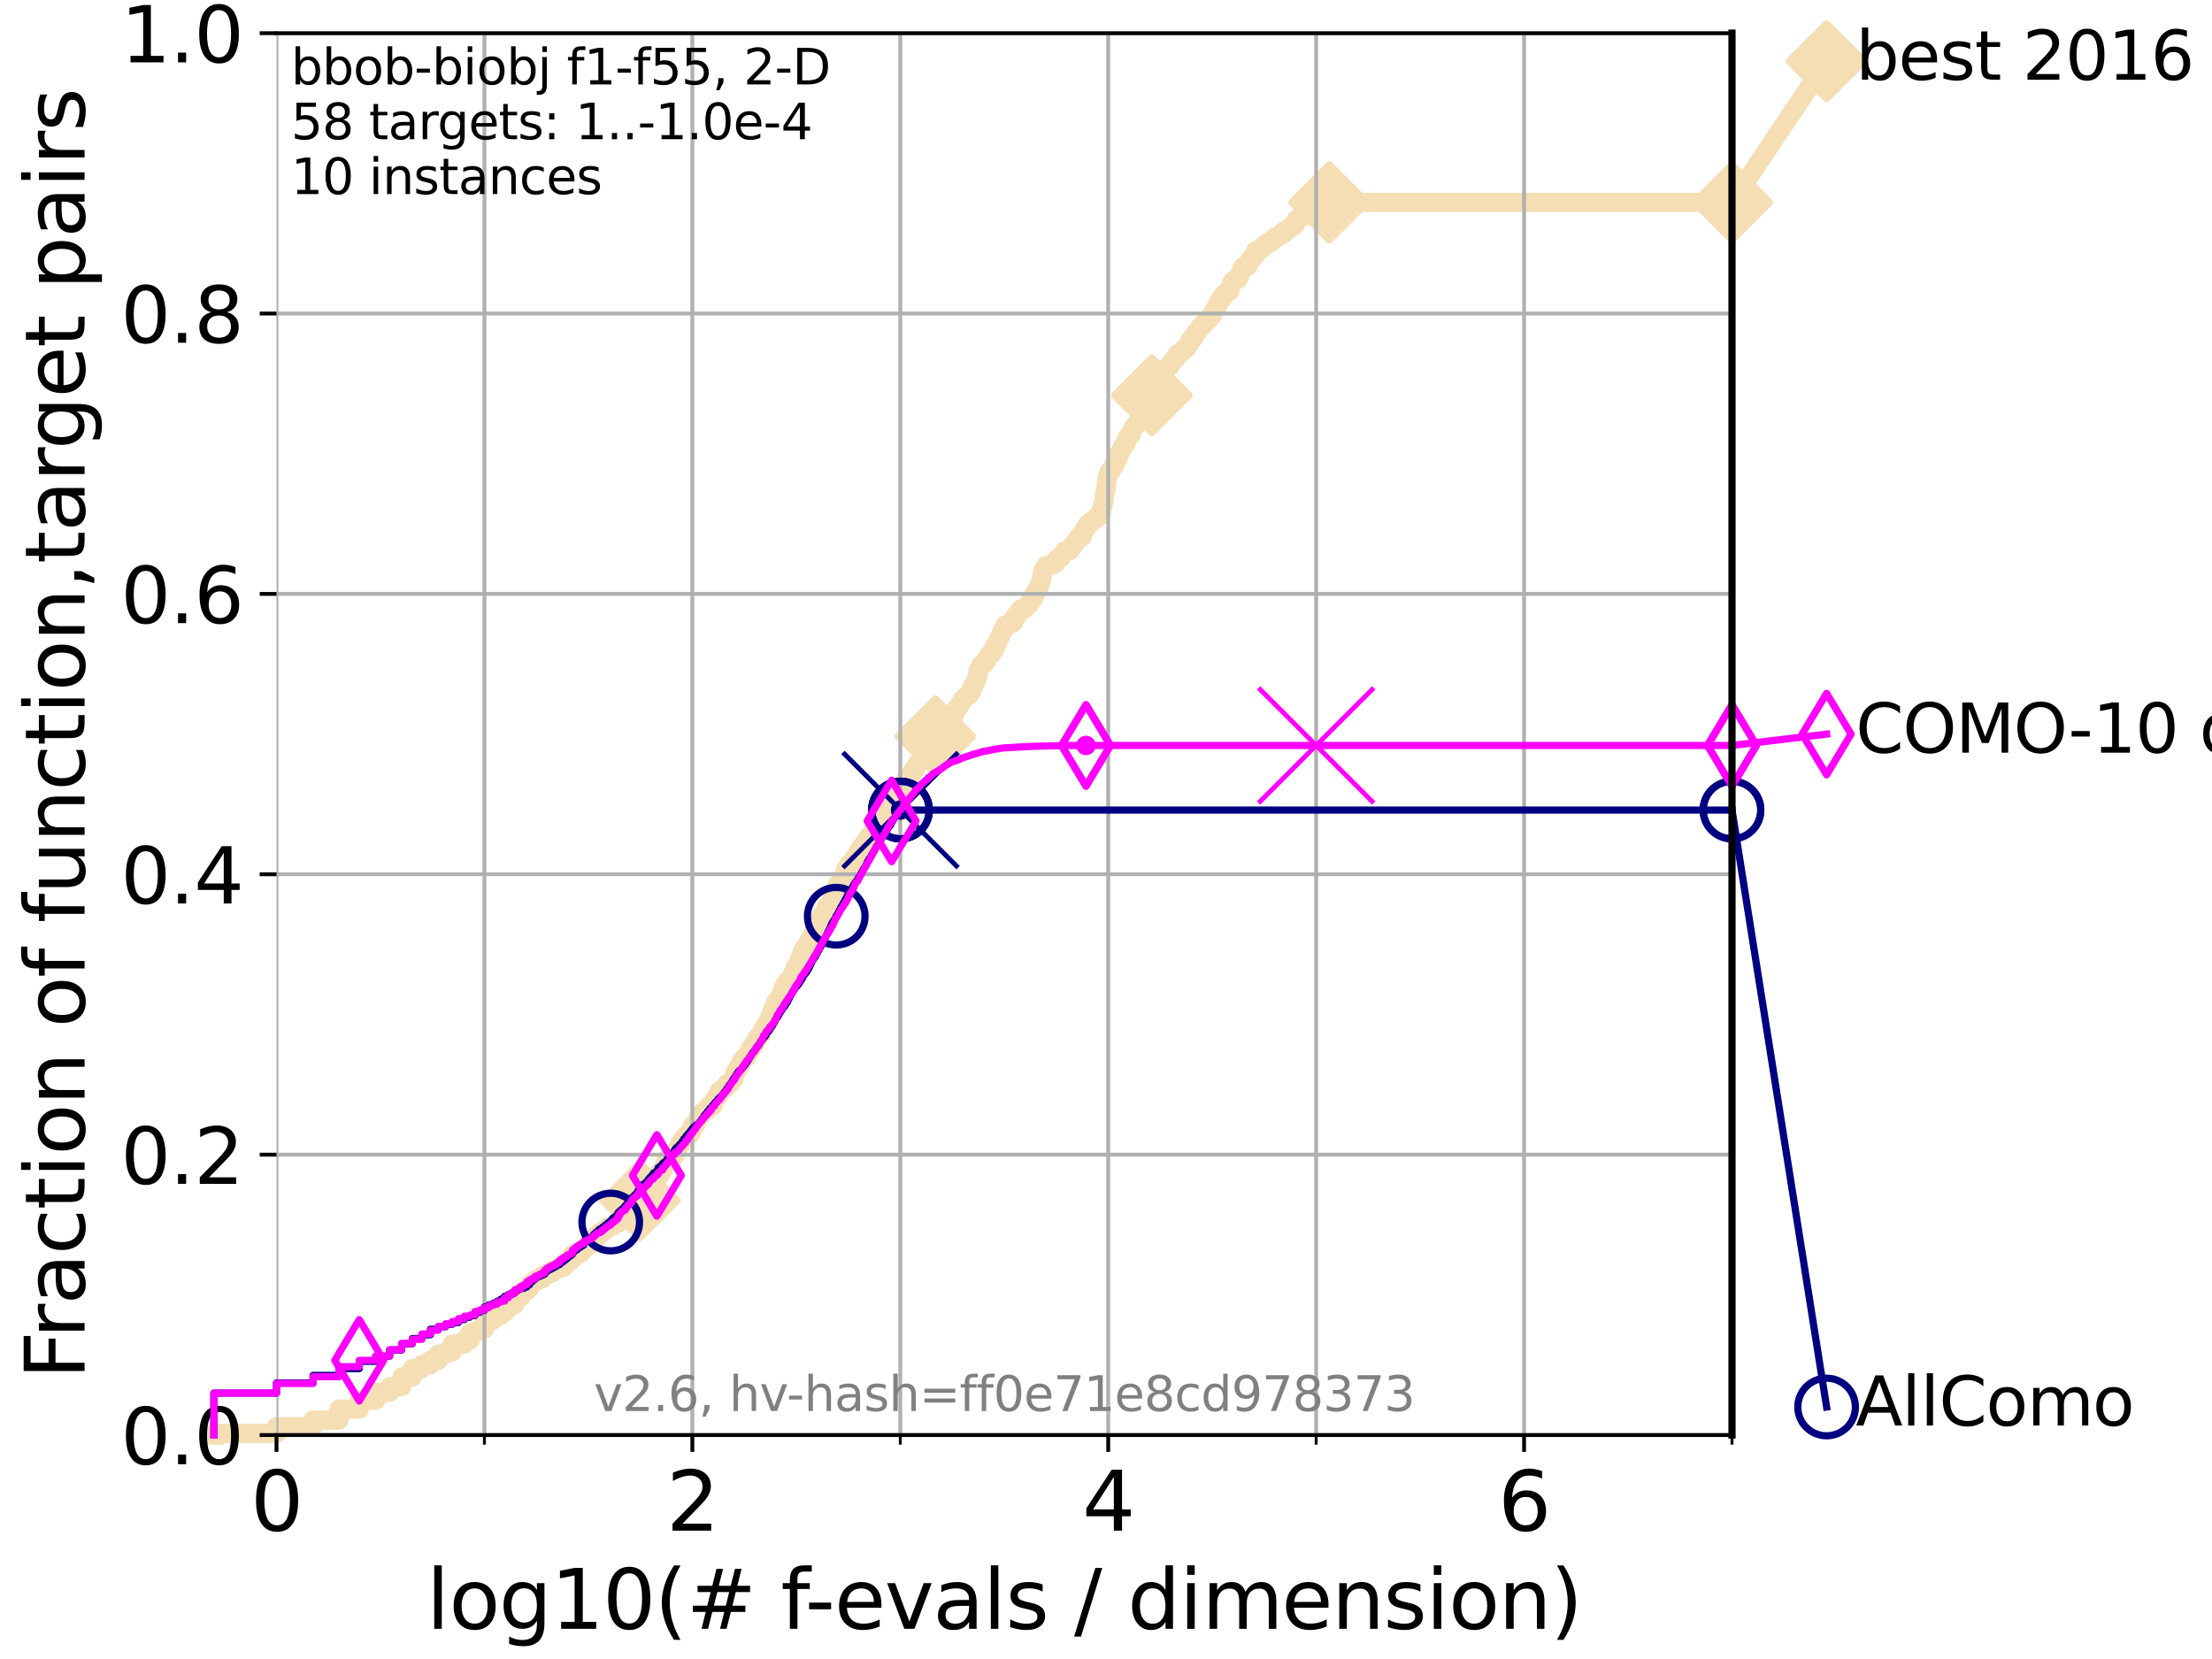 <?xml version="1.0" encoding="utf-8" standalone="no"?>
<!DOCTYPE svg PUBLIC "-//W3C//DTD SVG 1.1//EN"
  "http://www.w3.org/Graphics/SVG/1.1/DTD/svg11.dtd">
<svg xmlns:xlink="http://www.w3.org/1999/xlink" width="460.8pt" height="345.6pt" viewBox="0 0 460.8 345.6" xmlns="http://www.w3.org/2000/svg" version="1.1">
 <defs>
  <style type="text/css">*{stroke-linejoin: round; stroke-linecap: butt}</style>
 </defs>
 <g id="figure_1">
  <g id="patch_1">
   <path d="M 0 345.6 
L 460.8 345.6 
L 460.8 0 
L 0 0 
z
" style="fill: #ffffff"/>
  </g>
  <g id="axes_1">
   <g id="patch_2">
    <path d="M 57.6 298.944 
L 360.806 298.944 
L 360.806 6.912 
L 57.6 6.912 
z
" style="fill: #ffffff"/>
   </g>
   <g id="line2d_1">
    <path d="M 44.561 298.944 
L 44.561 298.578 
L 57.6 298.578 
L 57.6 297.205 
L 65.227 297.205 
L 65.227 295.831 
L 70.639 295.831 
L 70.639 293.543 
L 74.837 293.543 
L 74.837 291.712 
L 78.267 291.712 
L 78.267 290.064 
L 81.166 290.064 
L 81.166 288.874 
L 83.678 288.874 
L 83.678 286.86 
L 85.894 286.86 
L 85.894 285.121 
L 87.876 285.121 
L 87.876 284.297 
L 89.669 284.297 
L 89.669 283.381 
L 91.306 283.381 
L 91.306 282.1 
L 92.812 282.1 
L 92.812 281.642 
L 94.206 281.642 
L 94.206 279.994 
L 96.718 279.994 
L 96.718 279.17 
L 97.858 279.17 
L 97.858 277.705 
L 98.933 277.705 
L 98.933 277.339 
L 99.95 277.339 
L 99.95 276.881 
L 100.915 276.881 
L 100.915 275.508 
L 101.833 275.508 
L 101.833 275.05 
L 102.708 275.05 
L 102.708 274.318 
L 103.544 274.318 
L 103.544 274.043 
L 104.345 274.043 
L 104.345 273.403 
L 105.113 273.403 
L 105.113 272.67 
L 105.851 272.67 
L 105.851 271.938 
L 106.561 271.938 
L 106.561 271.755 
L 107.245 271.755 
L 107.245 270.656 
L 107.905 270.656 
L 107.905 270.199 
L 108.543 270.199 
L 108.543 269.192 
L 109.159 269.192 
L 109.159 268.917 
L 109.757 268.917 
L 109.757 268.368 
L 110.336 268.368 
L 110.336 267.635 
L 110.897 267.635 
L 110.897 267.178 
L 111.442 267.178 
L 111.442 266.628 
L 112.488 266.537 
L 112.488 266.354 
L 112.989 266.354 
L 112.989 265.713 
L 113.478 265.713 
L 113.478 265.53 
L 113.954 265.53 
L 113.954 265.255 
L 114.872 265.255 
L 114.872 264.797 
L 115.315 264.797 
L 115.315 264.523 
L 116.17 264.431 
L 116.17 264.065 
L 117.384 264.065 
L 117.384 263.607 
L 117.772 263.607 
L 117.772 263.333 
L 118.152 263.333 
L 118.152 262.692 
L 118.89 262.692 
L 118.89 262.234 
L 119.248 262.234 
L 119.248 261.319 
L 119.945 261.319 
L 119.945 261.135 
L 120.944 261.135 
L 120.944 260.769 
L 121.266 260.769 
L 121.266 260.312 
L 121.582 260.312 
L 121.582 260.037 
L 121.893 260.037 
L 121.893 259.854 
L 122.199 259.854 
L 122.199 259.579 
L 122.5 259.579 
L 122.5 259.121 
L 123.088 259.03 
L 123.088 258.755 
L 123.658 258.755 
L 123.658 258.389 
L 123.936 258.389 
L 123.936 258.023 
L 124.211 258.023 
L 124.211 257.382 
L 124.748 257.382 
L 124.748 257.107 
L 125.012 257.107 
L 125.012 256.65 
L 125.779 256.558 
L 125.779 256.375 
L 126.029 256.375 
L 126.029 256.009 
L 126.517 255.917 
L 126.517 255.734 
L 126.757 255.734 
L 126.757 255.551 
L 127.458 255.46 
L 127.458 255.368 
L 127.911 255.277 
L 127.911 255.002 
L 128.134 255.002 
L 128.134 254.819 
L 128.999 254.727 
L 128.999 254.27 
L 129.417 254.27 
L 129.417 253.995 
L 129.623 253.995 
L 129.623 253.72 
L 130.027 253.72 
L 130.027 252.896 
L 130.226 252.896 
L 130.226 252.53 
L 130.811 252.53 
L 130.811 252.255 
L 131.191 252.255 
L 131.191 251.981 
L 131.564 251.981 
L 131.564 251.798 
L 131.747 251.798 
L 131.747 251.523 
L 131.929 251.523 
L 131.929 251.248 
L 132.109 251.248 
L 132.109 251.065 
L 132.287 251.065 
L 132.287 250.882 
L 132.639 250.882 
L 132.639 250.699 
L 132.984 250.699 
L 132.984 250.15 
L 133.323 250.058 
L 133.323 249.509 
L 133.82 249.509 
L 133.82 249.326 
L 133.983 249.326 
L 133.983 248.777 
L 134.145 248.777 
L 134.145 248.502 
L 134.305 248.502 
L 134.305 248.227 
L 134.464 248.227 
L 134.464 247.77 
L 134.777 247.678 
L 134.777 247.22 
L 134.932 247.22 
L 134.932 246.946 
L 135.238 246.946 
L 135.238 246.671 
L 135.835 246.671 
L 135.835 245.664 
L 136.271 245.664 
L 136.271 245.298 
L 136.414 245.298 
L 136.414 245.023 
L 136.697 245.023 
L 136.697 244.84 
L 137.521 244.84 
L 137.521 244.566 
L 137.655 244.566 
L 137.655 244.291 
L 137.788 244.291 
L 137.788 243.742 
L 138.181 243.65 
L 138.181 243.467 
L 138.31 243.467 
L 138.31 243.009 
L 138.439 243.009 
L 138.439 242.826 
L 138.566 242.826 
L 138.566 242.46 
L 138.693 242.46 
L 138.693 242.277 
L 138.819 242.277 
L 138.819 241.453 
L 139.191 241.453 
L 139.191 241.27 
L 140.15 241.27 
L 140.15 240.904 
L 140.266 240.904 
L 140.266 240.721 
L 140.497 240.721 
L 140.497 240.538 
L 140.725 240.538 
L 140.725 239.988 
L 140.951 239.988 
L 140.951 239.805 
L 141.173 239.805 
L 141.173 239.073 
L 141.393 239.073 
L 141.502 238.432 
L 141.826 238.432 
L 141.826 237.974 
L 142.038 237.974 
L 142.038 237.7 
L 142.248 237.7 
L 142.353 237.059 
L 142.559 237.059 
L 142.559 236.876 
L 142.865 236.784 
L 142.966 236.418 
L 143.754 236.326 
L 143.85 235.869 
L 144.041 235.869 
L 144.136 235.319 
L 144.23 235.319 
L 144.23 234.496 
L 144.695 234.496 
L 144.695 234.312 
L 144.968 234.312 
L 145.058 233.58 
L 145.148 233.58 
L 145.238 233.214 
L 145.415 233.214 
L 145.415 232.756 
L 145.765 232.665 
L 145.765 232.482 
L 145.938 232.482 
L 145.938 232.298 
L 146.109 232.298 
L 146.109 232.115 
L 146.362 232.115 
L 146.362 231.749 
L 146.86 231.658 
L 146.941 231.383 
L 147.022 231.383 
L 147.022 231.2 
L 147.424 231.2 
L 147.424 230.834 
L 147.582 230.834 
L 147.66 230.468 
L 148.503 230.376 
L 148.503 230.01 
L 148.652 230.01 
L 148.727 229.277 
L 148.874 229.277 
L 148.874 228.911 
L 149.021 228.911 
L 149.021 228.637 
L 149.238 228.637 
L 149.238 228.362 
L 149.666 228.362 
L 149.736 227.538 
L 149.806 227.538 
L 149.806 227.355 
L 149.945 227.355 
L 149.945 227.172 
L 150.289 227.08 
L 150.357 226.897 
L 150.76 226.806 
L 150.76 226.623 
L 151.22 226.623 
L 151.22 226.348 
L 151.349 226.348 
L 151.414 225.89 
L 151.478 225.89 
L 151.478 225.707 
L 151.858 225.707 
L 151.858 225.524 
L 152.353 225.524 
L 152.353 225.249 
L 152.475 225.249 
L 152.475 225.066 
L 152.716 225.066 
L 152.776 224.7 
L 152.895 224.7 
L 152.954 223.876 
L 153.013 223.876 
L 153.013 223.693 
L 153.131 223.693 
L 153.189 223.327 
L 153.247 223.327 
L 153.247 223.144 
L 153.479 223.144 
L 153.479 222.961 
L 153.651 222.961 
L 153.708 222.686 
L 153.821 222.595 
L 153.821 222.228 
L 154.046 222.137 
L 154.046 222.045 
L 154.157 222.045 
L 154.212 221.588 
L 154.378 221.588 
L 154.378 221.13 
L 154.704 221.13 
L 154.758 220.764 
L 154.971 220.672 
L 154.971 220.397 
L 155.547 220.306 
L 155.65 219.94 
L 155.803 219.848 
L 155.904 219.299 
L 156.106 219.207 
L 156.156 218.841 
L 156.255 218.841 
L 156.255 218.475 
L 156.502 218.475 
L 156.502 218.109 
L 156.793 218.017 
L 156.841 217.743 
L 157.222 217.743 
L 157.27 217.01 
L 157.457 217.01 
L 157.457 216.827 
L 157.596 216.827 
L 157.596 216.369 
L 157.871 216.369 
L 157.917 216.003 
L 158.187 216.003 
L 158.232 215.637 
L 158.366 215.637 
L 158.366 215.454 
L 158.674 215.454 
L 158.761 214.813 
L 158.848 214.813 
L 158.934 214.447 
L 158.977 214.447 
L 159.063 214.081 
L 159.485 214.081 
L 159.527 213.623 
L 159.61 213.623 
L 159.652 213.165 
L 159.858 213.165 
L 159.858 212.982 
L 159.98 212.982 
L 159.98 212.708 
L 160.102 212.708 
L 160.102 212.433 
L 160.343 212.433 
L 160.343 212.158 
L 160.463 212.158 
L 160.463 211.701 
L 160.581 211.701 
L 160.581 211.426 
L 160.699 211.426 
L 160.738 210.968 
L 160.817 210.968 
L 160.894 210.419 
L 161.01 210.419 
L 161.049 210.053 
L 161.164 210.053 
L 161.24 209.687 
L 161.354 209.687 
L 161.392 209.229 
L 161.505 209.229 
L 161.542 208.863 
L 161.803 208.863 
L 161.803 208.496 
L 162.023 208.496 
L 162.023 208.222 
L 162.349 208.222 
L 162.421 207.856 
L 162.492 207.856 
L 162.528 207.489 
L 162.705 207.489 
L 162.705 207.215 
L 162.845 207.215 
L 162.915 206.574 
L 162.985 206.574 
L 163.019 206.116 
L 163.26 206.116 
L 163.26 205.659 
L 163.464 205.659 
L 163.498 205.109 
L 163.8 205.018 
L 163.8 204.835 
L 163.998 204.743 
L 164.064 204.377 
L 164.453 204.285 
L 164.453 204.194 
L 164.581 204.194 
L 164.581 204.011 
L 164.991 203.919 
L 165.084 203.004 
L 165.115 203.004 
L 165.115 202.821 
L 165.3 202.821 
L 165.331 202.454 
L 165.514 202.363 
L 165.605 201.905 
L 165.635 201.905 
L 165.665 201.447 
L 165.815 201.356 
L 165.904 201.081 
L 166.052 201.081 
L 166.052 200.898 
L 166.287 200.898 
L 166.374 200.257 
L 166.461 200.257 
L 166.547 199.983 
L 166.633 199.983 
L 166.718 199.525 
L 166.747 199.525 
L 166.747 199.342 
L 166.86 199.342 
L 166.86 199.067 
L 166.973 199.067 
L 166.973 198.793 
L 167.113 198.793 
L 167.196 198.06 
L 167.362 198.06 
L 167.362 197.786 
L 167.824 197.694 
L 167.824 197.419 
L 167.957 197.419 
L 168.037 196.87 
L 168.169 196.87 
L 168.248 196.595 
L 168.327 196.595 
L 168.327 196.412 
L 168.483 196.412 
L 168.56 195.772 
L 168.791 195.772 
L 168.791 195.497 
L 169.019 195.497 
L 169.095 195.222 
L 169.195 195.222 
L 169.245 194.765 
L 169.369 194.765 
L 169.369 194.581 
L 169.492 194.581 
L 169.565 194.124 
L 169.736 194.032 
L 169.832 193.208 
L 169.881 193.208 
L 169.881 192.934 
L 170.048 192.934 
L 170.048 192.751 
L 170.285 192.751 
L 170.285 192.567 
L 170.426 192.567 
L 170.426 192.384 
L 170.566 192.384 
L 170.612 191.835 
L 170.704 191.835 
L 170.773 191.56 
L 170.819 191.56 
L 170.819 191.377 
L 171.047 191.377 
L 171.114 190.92 
L 171.204 190.92 
L 171.204 190.737 
L 171.647 190.645 
L 171.735 190.187 
L 171.822 190.187 
L 171.822 190.004 
L 171.973 190.004 
L 172.059 189.272 
L 172.144 189.272 
L 172.144 188.997 
L 172.356 188.997 
L 172.356 188.723 
L 172.67 188.631 
L 172.67 188.539 
L 172.876 188.539 
L 172.958 187.99 
L 173.06 187.99 
L 173.06 187.807 
L 173.242 187.807 
L 173.242 187.624 
L 173.382 187.624 
L 173.382 187.258 
L 173.502 187.258 
L 173.542 186.892 
L 173.719 186.892 
L 173.797 186.159 
L 173.836 186.159 
L 173.875 185.793 
L 174.011 185.701 
L 174.03 185.244 
L 174.184 185.244 
L 174.241 184.603 
L 174.393 184.603 
L 174.393 184.328 
L 174.563 184.328 
L 174.563 184.145 
L 175.008 184.145 
L 175.008 183.871 
L 175.135 183.871 
L 175.208 183.321 
L 175.262 183.321 
L 175.262 182.955 
L 175.549 182.955 
L 175.549 182.68 
L 175.814 182.68 
L 175.919 182.406 
L 176.058 182.406 
L 176.128 181.124 
L 176.351 181.033 
L 176.351 180.85 
L 176.571 180.85 
L 176.571 180.483 
L 176.822 180.483 
L 176.922 180.026 
L 177.25 180.026 
L 177.25 179.843 
L 177.556 179.751 
L 177.62 179.476 
L 177.873 179.476 
L 177.983 178.744 
L 178.077 178.744 
L 178.077 178.561 
L 178.492 178.469 
L 178.507 178.012 
L 178.644 178.012 
L 178.734 177.462 
L 178.884 177.462 
L 178.884 177.188 
L 179.106 177.188 
L 179.209 176.822 
L 179.282 176.822 
L 179.384 176.455 
L 179.772 176.364 
L 179.772 176.181 
L 179.942 176.181 
L 179.956 175.723 
L 180.138 175.631 
L 180.138 175.448 
L 180.593 175.357 
L 180.688 175.082 
L 180.769 175.082 
L 180.863 174.624 
L 180.89 174.624 
L 180.89 174.35 
L 181.366 174.258 
L 181.47 173.892 
L 181.754 173.892 
L 181.805 173.343 
L 181.881 173.251 
L 181.894 172.885 
L 182.159 172.793 
L 182.159 172.702 
L 182.445 172.61 
L 182.445 172.427 
L 182.702 172.336 
L 182.751 171.878 
L 182.956 171.878 
L 182.956 171.603 
L 183.301 171.603 
L 183.348 171.237 
L 183.64 171.237 
L 183.64 171.054 
L 183.801 171.054 
L 183.847 170.688 
L 183.995 170.688 
L 184.074 170.23 
L 184.377 170.23 
L 184.411 169.681 
L 184.654 169.681 
L 184.752 169.406 
L 185.152 169.406 
L 185.226 168.857 
L 185.48 168.857 
L 185.564 168.216 
L 185.997 168.216 
L 186.059 167.667 
L 186.372 167.575 
L 186.471 166.751 
L 186.62 166.66 
L 186.679 166.294 
L 187.031 166.202 
L 187.098 165.836 
L 187.357 165.836 
L 187.404 165.378 
L 187.527 165.378 
L 187.583 164.921 
L 187.789 164.921 
L 187.881 164.005 
L 187.909 164.005 
L 187.955 163.547 
L 188.065 163.547 
L 188.065 163.364 
L 188.562 163.273 
L 188.624 162.357 
L 188.862 162.266 
L 188.862 162.174 
L 189.054 162.174 
L 189.158 161.808 
L 189.543 161.716 
L 189.543 161.442 
L 189.703 161.35 
L 189.761 161.076 
L 189.977 161.076 
L 189.977 160.801 
L 190.224 160.801 
L 190.289 160.252 
L 190.723 160.252 
L 190.731 159.794 
L 190.857 159.794 
L 190.952 159.245 
L 191.279 159.153 
L 191.279 158.97 
L 191.402 158.97 
L 191.425 158.604 
L 191.736 158.604 
L 191.736 158.421 
L 192.343 158.329 
L 192.423 157.963 
L 192.618 157.963 
L 192.683 157.597 
L 192.924 157.597 
L 192.924 157.414 
L 193.121 157.414 
L 193.121 157.139 
L 193.55 157.048 
L 193.618 156.59 
L 193.734 156.498 
L 193.801 156.041 
L 193.882 155.949 
L 193.962 155.491 
L 194.029 155.491 
L 194.115 154.85 
L 194.195 154.85 
L 194.235 154.118 
L 194.32 154.027 
L 194.418 153.66 
L 194.742 153.569 
L 194.742 153.386 
L 195.292 153.294 
L 195.36 152.47 
L 195.656 152.47 
L 195.699 152.196 
L 195.983 152.104 
L 196.001 151.829 
L 196.204 151.829 
L 196.275 151.463 
L 196.381 151.372 
L 196.475 151.189 
L 197.159 151.097 
L 197.159 150.914 
L 197.862 150.822 
L 197.862 150.731 
L 197.987 150.731 
L 198.078 150.365 
L 198.276 150.273 
L 198.313 150.09 
L 198.435 150.09 
L 198.477 149.541 
L 198.603 149.449 
L 198.603 149.175 
L 198.769 149.175 
L 198.811 148.717 
L 198.919 148.717 
L 198.996 147.893 
L 199.366 147.893 
L 199.406 147.435 
L 199.773 147.344 
L 199.88 146.794 
L 200.109 146.703 
L 200.118 146.337 
L 200.419 146.245 
L 200.528 145.787 
L 200.538 145.787 
L 200.538 145.604 
L 200.818 145.513 
L 200.916 145.33 
L 201.086 145.33 
L 201.086 145.147 
L 201.223 145.147 
L 201.223 144.963 
L 201.897 144.872 
L 201.897 144.597 
L 202.05 144.597 
L 202.102 144.048 
L 202.45 143.956 
L 202.523 142.949 
L 202.666 142.949 
L 202.717 142.675 
L 202.983 142.675 
L 203.087 142.309 
L 203.161 142.309 
L 203.263 141.759 
L 203.405 141.668 
L 203.405 141.485 
L 203.57 141.485 
L 203.654 140.935 
L 203.686 140.935 
L 203.75 139.745 
L 203.908 139.745 
L 204.003 139.379 
L 204.085 139.379 
L 204.085 139.105 
L 204.202 139.105 
L 204.298 138.555 
L 204.715 138.464 
L 204.745 138.189 
L 205.214 138.098 
L 205.309 137.64 
L 205.578 137.548 
L 205.6 137.274 
L 205.718 137.274 
L 205.79 136.724 
L 206.027 136.724 
L 206.027 136.45 
L 206.479 136.358 
L 206.479 136.175 
L 206.637 136.175 
L 206.708 135.443 
L 207.158 135.351 
L 207.264 134.436 
L 207.444 134.344 
L 207.444 134.161 
L 207.791 134.07 
L 207.823 133.52 
L 207.928 133.52 
L 208.026 132.971 
L 208.337 132.879 
L 208.443 132.33 
L 208.554 132.33 
L 208.643 131.689 
L 208.762 131.689 
L 208.762 131.506 
L 208.959 131.506 
L 208.959 131.323 
L 209.082 131.323 
L 209.157 130.774 
L 209.32 130.774 
L 209.385 130.225 
L 209.853 130.225 
L 209.853 130.041 
L 210.655 129.95 
L 210.655 129.858 
L 210.882 129.767 
L 210.882 129.675 
L 211.099 129.675 
L 211.099 129.401 
L 211.233 129.309 
L 211.339 128.485 
L 211.785 128.485 
L 211.816 127.936 
L 212.066 127.936 
L 212.122 127.57 
L 212.53 127.478 
L 212.56 126.929 
L 213.518 126.837 
L 213.518 126.563 
L 213.897 126.471 
L 214.006 126.105 
L 214.316 126.105 
L 214.316 125.83 
L 214.488 125.83 
L 214.573 125.464 
L 214.64 125.464 
L 214.64 125.19 
L 214.897 125.098 
L 214.897 125.006 
L 215.074 125.006 
L 215.176 124.64 
L 215.232 124.64 
L 215.232 124.366 
L 215.421 124.366 
L 215.434 123.816 
L 215.566 123.816 
L 215.566 123.633 
L 215.789 123.542 
L 215.861 123.176 
L 215.908 123.176 
L 216.004 122.718 
L 216.163 122.626 
L 216.274 122.352 
L 216.483 122.352 
L 216.487 121.802 
L 216.616 121.711 
L 216.616 121.528 
L 216.775 121.528 
L 216.865 120.887 
L 216.955 120.887 
L 217.052 120.063 
L 217.077 120.063 
L 217.163 119.239 
L 217.216 119.239 
L 217.322 118.69 
L 217.478 118.598 
L 217.478 118.507 
L 217.705 118.415 
L 217.814 118.049 
L 217.96 118.049 
L 217.96 117.774 
L 219.135 117.683 
L 219.135 117.591 
L 219.527 117.591 
L 219.527 117.317 
L 219.92 117.317 
L 220 116.767 
L 220.047 116.767 
L 220.047 116.493 
L 220.403 116.401 
L 220.403 116.31 
L 221.002 116.218 
L 221.002 115.943 
L 221.233 115.852 
L 221.33 115.486 
L 221.605 115.394 
L 221.665 114.845 
L 222.855 114.753 
L 222.949 114.112 
L 223.397 114.021 
L 223.47 113.655 
L 223.654 113.655 
L 223.654 113.38 
L 223.801 113.38 
L 223.801 113.105 
L 224.033 113.105 
L 224.033 112.831 
L 224.349 112.831 
L 224.349 112.556 
L 224.513 112.556 
L 224.591 112.007 
L 225 111.915 
L 225 111.824 
L 225.454 111.824 
L 225.528 111.366 
L 225.585 111.366 
L 225.656 110.817 
L 225.739 110.817 
L 225.739 110.542 
L 225.884 110.542 
L 225.884 110.268 
L 226.082 110.268 
L 226.082 110.084 
L 226.207 110.084 
L 226.212 109.627 
L 226.493 109.627 
L 226.493 109.352 
L 226.62 109.352 
L 226.62 109.169 
L 227.003 109.169 
L 227.003 108.894 
L 227.167 108.894 
L 227.167 108.711 
L 227.543 108.62 
L 227.543 108.345 
L 228.083 108.254 
L 228.083 108.162 
L 228.468 108.07 
L 228.468 107.796 
L 228.796 107.796 
L 228.879 107.247 
L 229.291 107.247 
L 229.381 106.331 
L 229.517 106.331 
L 229.619 105.599 
L 229.755 105.507 
L 229.824 104.775 
L 229.909 104.775 
L 230.014 103.951 
L 230.046 103.859 
L 230.13 102.578 
L 230.197 102.486 
L 230.266 102.028 
L 230.364 102.028 
L 230.446 101.388 
L 230.483 101.388 
L 230.563 100.106 
L 230.648 100.106 
L 230.676 99.282 
L 230.803 99.282 
L 230.859 98.733 
L 230.997 98.733 
L 231.032 98.275 
L 231.233 98.183 
L 231.257 98 
L 231.618 97.909 
L 231.618 97.634 
L 231.735 97.634 
L 231.8 97.176 
L 232.053 97.176 
L 232.086 96.719 
L 232.268 96.719 
L 232.305 96.169 
L 232.391 96.169 
L 232.391 95.895 
L 232.609 95.803 
L 232.609 95.62 
L 232.877 95.62 
L 232.969 95.162 
L 232.999 95.162 
L 233.015 94.613 
L 233.12 94.613 
L 233.12 94.43 
L 233.403 94.339 
L 233.403 94.064 
L 233.551 94.064 
L 233.584 93.606 
L 233.685 93.606 
L 233.702 93.24 
L 234.013 93.148 
L 234.015 92.874 
L 234.177 92.874 
L 234.177 92.599 
L 234.394 92.599 
L 234.394 92.324 
L 234.596 92.324 
L 234.691 91.684 
L 234.874 91.592 
L 234.9 91.043 
L 235.038 91.043 
L 235.038 90.86 
L 235.547 90.768 
L 235.591 90.402 
L 235.72 90.31 
L 235.78 89.578 
L 235.895 89.578 
L 235.895 89.395 
L 236.029 89.395 
L 236.029 89.12 
L 236.291 89.029 
L 236.357 88.846 
L 236.508 88.846 
L 236.612 88.571 
L 236.729 88.571 
L 236.752 88.113 
L 236.922 88.022 
L 236.986 87.656 
L 237.106 87.656 
L 237.106 87.381 
L 237.525 87.289 
L 237.525 87.015 
L 237.686 87.015 
L 237.797 86.099 
L 237.812 86.099 
L 237.812 85.916 
L 238.077 85.916 
L 238.137 85.367 
L 238.206 85.367 
L 238.285 85.001 
L 238.441 85.001 
L 238.461 84.543 
L 238.56 84.543 
L 238.56 84.36 
L 238.705 84.36 
L 238.775 83.902 
L 238.873 83.902 
L 238.911 83.628 
L 239.025 83.628 
L 239.131 83.078 
L 239.23 82.987 
L 239.23 82.712 
L 239.766 82.621 
L 239.766 82.438 
L 240.234 82.346 
L 240.257 82.071 
L 240.488 81.98 
L 240.488 81.797 
L 240.806 81.705 
L 240.889 81.247 
L 241.028 81.156 
L 241.1 80.515 
L 241.263 80.515 
L 241.263 80.24 
L 241.387 80.24 
L 241.495 79.783 
L 241.634 79.783 
L 241.634 79.6 
L 241.969 79.6 
L 242.042 78.776 
L 242.171 78.776 
L 242.182 78.318 
L 242.348 78.318 
L 242.348 78.135 
L 242.54 78.043 
L 242.621 77.769 
L 242.779 77.677 
L 242.847 77.219 
L 242.954 77.219 
L 242.954 76.945 
L 243.133 76.945 
L 243.212 76.579 
L 243.366 76.487 
L 243.366 76.304 
L 243.742 76.304 
L 243.822 75.663 
L 244.09 75.663 
L 244.09 75.388 
L 244.28 75.388 
L 244.28 75.114 
L 244.496 75.114 
L 244.496 74.839 
L 244.869 74.839 
L 244.961 74.473 
L 244.981 74.473 
L 245.011 74.107 
L 245.189 74.107 
L 245.221 73.741 
L 245.886 73.649 
L 245.886 73.466 
L 246.117 73.466 
L 246.219 73.191 
L 246.433 73.191 
L 246.493 72.825 
L 246.837 72.734 
L 246.837 72.642 
L 247.214 72.551 
L 247.252 72.093 
L 247.436 72.093 
L 247.502 71.818 
L 247.733 71.818 
L 247.786 71.177 
L 247.959 71.086 
L 247.959 70.811 
L 248.116 70.811 
L 248.116 70.628 
L 248.228 70.628 
L 248.228 70.445 
L 248.689 70.445 
L 248.786 70.079 
L 248.866 70.079 
L 248.974 69.438 
L 249.17 69.438 
L 249.17 69.255 
L 249.287 69.255 
L 249.287 69.072 
L 249.479 69.072 
L 249.479 68.889 
L 249.681 68.797 
L 249.775 68.614 
L 249.852 68.614 
L 249.876 68.339 
L 249.992 68.339 
L 249.992 68.065 
L 250.343 68.065 
L 250.343 67.882 
L 250.483 67.882 
L 250.483 67.699 
L 250.622 67.699 
L 250.622 67.516 
L 250.803 67.424 
L 250.827 67.241 
L 251.099 67.241 
L 251.207 66.783 
L 251.57 66.783 
L 251.57 66.6 
L 251.814 66.6 
L 251.814 66.417 
L 251.997 66.417 
L 251.997 66.234 
L 252.114 66.142 
L 252.2 65.776 
L 252.461 65.776 
L 252.461 65.593 
L 252.635 65.593 
L 252.702 65.227 
L 252.793 65.227 
L 252.812 64.861 
L 252.967 64.861 
L 252.986 64.586 
L 253.13 64.586 
L 253.13 64.311 
L 253.335 64.311 
L 253.434 63.762 
L 253.702 63.762 
L 253.803 63.304 
L 253.921 63.304 
L 254.005 62.847 
L 254.033 62.847 
L 254.033 62.572 
L 254.343 62.572 
L 254.36 62.206 
L 254.625 62.206 
L 254.71 61.748 
L 254.745 61.748 
L 254.745 61.565 
L 254.917 61.565 
L 254.917 61.382 
L 255.03 61.382 
L 255.082 61.107 
L 255.397 61.107 
L 255.397 60.924 
L 255.69 60.924 
L 255.69 60.741 
L 256.153 60.65 
L 256.254 60.1 
L 256.402 60.009 
L 256.505 59.093 
L 256.533 59.093 
L 256.533 58.91 
L 256.809 58.91 
L 256.809 58.727 
L 256.932 58.727 
L 256.932 58.452 
L 257.265 58.452 
L 257.265 58.269 
L 257.495 58.178 
L 257.495 58.086 
L 257.978 58.086 
L 257.978 57.812 
L 258.13 57.812 
L 258.13 57.629 
L 258.243 57.629 
L 258.259 57.262 
L 258.365 57.262 
L 258.408 56.713 
L 258.614 56.622 
L 258.633 56.072 
L 258.887 56.072 
L 258.981 55.523 
L 259.993 55.431 
L 260.1 54.974 
L 260.113 54.974 
L 260.137 54.608 
L 260.277 54.608 
L 260.338 54.15 
L 260.699 54.15 
L 260.751 53.601 
L 261.131 53.601 
L 261.131 53.417 
L 261.377 53.326 
L 261.488 52.777 
L 261.578 52.777 
L 261.595 52.227 
L 262.345 52.227 
L 262.345 51.953 
L 262.736 51.953 
L 262.736 51.77 
L 262.89 51.77 
L 262.89 51.586 
L 263.069 51.586 
L 263.069 51.312 
L 263.436 51.312 
L 263.436 51.037 
L 263.7 51.037 
L 263.7 50.854 
L 263.919 50.854 
L 263.966 50.579 
L 264.568 50.579 
L 264.568 50.305 
L 265.057 50.305 
L 265.057 50.122 
L 265.305 50.122 
L 265.337 49.756 
L 265.587 49.756 
L 265.599 49.389 
L 266.088 49.389 
L 266.088 49.206 
L 266.767 49.115 
L 266.767 48.84 
L 267.224 48.84 
L 267.335 48.199 
L 267.996 48.199 
L 267.996 48.016 
L 268.255 48.016 
L 268.314 47.65 
L 268.533 47.65 
L 268.533 47.467 
L 268.911 47.467 
L 268.911 47.192 
L 269.531 47.101 
L 269.531 46.826 
L 269.793 46.826 
L 269.864 46.277 
L 269.919 46.277 
L 269.919 46.002 
L 270.033 46.002 
L 270.033 45.728 
L 270.529 45.728 
L 270.529 45.453 
L 270.782 45.453 
L 270.782 45.27 
L 270.901 45.27 
L 270.901 44.995 
L 271.846 44.995 
L 271.859 44.629 
L 272.245 44.629 
L 272.245 44.354 
L 273.326 44.354 
L 273.429 43.805 
L 274.443 43.805 
L 274.461 43.256 
L 275.331 43.256 
L 275.423 42.707 
L 275.576 42.707 
L 275.576 42.432 
L 276.914 42.432 
L 276.914 42.157 
L 360.806 42.157 
L 360.806 42.157 
" style="fill: none; stroke: #f5deb3; stroke-width: 4; stroke-linecap: square"/>
   </g>
   <g id="line2d_2">
    <defs>
     <path id="m102bf3d602" d="M -0 7.778 
L 7.778 0 
L 0 -7.778 
L -7.778 -0 
z
" style="stroke: #f5deb3; stroke-width: 1.5; stroke-linejoin: miter"/>
    </defs>
    <g>
     <use xlink:href="#m102bf3d602" x="133.323" y="250.058" style="fill: #f5deb3; stroke: #f5deb3; stroke-width: 1.5; stroke-linejoin: miter"/>
     <use xlink:href="#m102bf3d602" x="194.87" y="153.386" style="fill: #f5deb3; stroke: #f5deb3; stroke-width: 1.5; stroke-linejoin: miter"/>
     <use xlink:href="#m102bf3d602" x="239.948" y="82.346" style="fill: #f5deb3; stroke: #f5deb3; stroke-width: 1.5; stroke-linejoin: miter"/>
     <use xlink:href="#m102bf3d602" x="276.914" y="42.157" style="fill: #f5deb3; stroke: #f5deb3; stroke-width: 1.5; stroke-linejoin: miter"/>
     <use xlink:href="#m102bf3d602" x="276.914" y="42.157" style="fill: #f5deb3; stroke: #f5deb3; stroke-width: 1.5; stroke-linejoin: miter"/>
     <use xlink:href="#m102bf3d602" x="360.806" y="42.157" style="fill: #f5deb3; stroke: #f5deb3; stroke-width: 1.5; stroke-linejoin: miter"/>
    </g>
   </g>
   <g id="line2d_3">
    <path style="fill: none; stroke: #f5deb3; stroke-width: 4; stroke-linecap: square"/>
    <g/>
   </g>
   <g id="line2d_4">
    <path d="M 360.806 42.157 
L 380.515 12.753 
" style="fill: none; stroke: #f5deb3; stroke-width: 4; stroke-linecap: square"/>
    <g>
     <use xlink:href="#m102bf3d602" x="360.806" y="42.157" style="fill: #f5deb3; stroke: #f5deb3; stroke-width: 1.5; stroke-linejoin: miter"/>
     <use xlink:href="#m102bf3d602" x="380.515" y="12.753" style="fill: #f5deb3; stroke: #f5deb3; stroke-width: 1.5; stroke-linejoin: miter"/>
    </g>
   </g>
   <g id="matplotlib.axis_1">
    <g id="xtick_1">
     <g id="line2d_5">
      <path d="M 57.6 298.944 
L 57.6 6.912 
" clip-path="url(#p1d5b2eefab)" style="fill: none; stroke: #b0b0b0; stroke-width: 0.8; stroke-linecap: square"/>
     </g>
     <g id="line2d_6">
      <defs>
       <path id="m565af1d37a" d="M 0 0 
L 0 3.5 
" style="stroke: #000000; stroke-width: 0.8"/>
      </defs>
      <g>
       <use xlink:href="#m565af1d37a" x="57.6" y="298.944" style="stroke: #000000; stroke-width: 0.8"/>
      </g>
     </g>
     <g id="text_1">
      <!-- 0 -->
      <g transform="translate(52.192 318.861) scale(0.17 -0.17)">
       <defs>
        <path id="DejaVuSans-30" d="M 2034 4250 
Q 1547 4250 1301 3770 
Q 1056 3291 1056 2328 
Q 1056 1369 1301 889 
Q 1547 409 2034 409 
Q 2525 409 2770 889 
Q 3016 1369 3016 2328 
Q 3016 3291 2770 3770 
Q 2525 4250 2034 4250 
z
M 2034 4750 
Q 2819 4750 3233 4129 
Q 3647 3509 3647 2328 
Q 3647 1150 3233 529 
Q 2819 -91 2034 -91 
Q 1250 -91 836 529 
Q 422 1150 422 2328 
Q 422 3509 836 4129 
Q 1250 4750 2034 4750 
z
" transform="scale(0.016)"/>
       </defs>
       <use xlink:href="#DejaVuSans-30"/>
      </g>
     </g>
    </g>
    <g id="xtick_2">
     <g id="line2d_7">
      <path d="M 144.23 298.944 
L 144.23 6.912 
" clip-path="url(#p1d5b2eefab)" style="fill: none; stroke: #b0b0b0; stroke-width: 0.8; stroke-linecap: square"/>
     </g>
     <g id="line2d_8">
      <g>
       <use xlink:href="#m565af1d37a" x="144.23" y="298.944" style="stroke: #000000; stroke-width: 0.8"/>
      </g>
     </g>
     <g id="text_2">
      <!-- 2 -->
      <g transform="translate(138.822 318.861) scale(0.17 -0.17)">
       <defs>
        <path id="DejaVuSans-32" d="M 1228 531 
L 3431 531 
L 3431 0 
L 469 0 
L 469 531 
Q 828 903 1448 1529 
Q 2069 2156 2228 2338 
Q 2531 2678 2651 2914 
Q 2772 3150 2772 3378 
Q 2772 3750 2511 3984 
Q 2250 4219 1831 4219 
Q 1534 4219 1204 4116 
Q 875 4013 500 3803 
L 500 4441 
Q 881 4594 1212 4672 
Q 1544 4750 1819 4750 
Q 2544 4750 2975 4387 
Q 3406 4025 3406 3419 
Q 3406 3131 3298 2873 
Q 3191 2616 2906 2266 
Q 2828 2175 2409 1742 
Q 1991 1309 1228 531 
z
" transform="scale(0.016)"/>
       </defs>
       <use xlink:href="#DejaVuSans-32"/>
      </g>
     </g>
    </g>
    <g id="xtick_3">
     <g id="line2d_9">
      <path d="M 230.861 298.944 
L 230.861 6.912 
" clip-path="url(#p1d5b2eefab)" style="fill: none; stroke: #b0b0b0; stroke-width: 0.8; stroke-linecap: square"/>
     </g>
     <g id="line2d_10">
      <g>
       <use xlink:href="#m565af1d37a" x="230.861" y="298.944" style="stroke: #000000; stroke-width: 0.8"/>
      </g>
     </g>
     <g id="text_3">
      <!-- 4 -->
      <g transform="translate(225.453 318.861) scale(0.17 -0.17)">
       <defs>
        <path id="DejaVuSans-34" d="M 2419 4116 
L 825 1625 
L 2419 1625 
L 2419 4116 
z
M 2253 4666 
L 3047 4666 
L 3047 1625 
L 3713 1625 
L 3713 1100 
L 3047 1100 
L 3047 0 
L 2419 0 
L 2419 1100 
L 313 1100 
L 313 1709 
L 2253 4666 
z
" transform="scale(0.016)"/>
       </defs>
       <use xlink:href="#DejaVuSans-34"/>
      </g>
     </g>
    </g>
    <g id="xtick_4">
     <g id="line2d_11">
      <path d="M 317.491 298.944 
L 317.491 6.912 
" clip-path="url(#p1d5b2eefab)" style="fill: none; stroke: #b0b0b0; stroke-width: 0.8; stroke-linecap: square"/>
     </g>
     <g id="line2d_12">
      <g>
       <use xlink:href="#m565af1d37a" x="317.491" y="298.944" style="stroke: #000000; stroke-width: 0.8"/>
      </g>
     </g>
     <g id="text_4">
      <!-- 6 -->
      <g transform="translate(312.083 318.861) scale(0.17 -0.17)">
       <defs>
        <path id="DejaVuSans-36" d="M 2113 2584 
Q 1688 2584 1439 2293 
Q 1191 2003 1191 1497 
Q 1191 994 1439 701 
Q 1688 409 2113 409 
Q 2538 409 2786 701 
Q 3034 994 3034 1497 
Q 3034 2003 2786 2293 
Q 2538 2584 2113 2584 
z
M 3366 4563 
L 3366 3988 
Q 3128 4100 2886 4159 
Q 2644 4219 2406 4219 
Q 1781 4219 1451 3797 
Q 1122 3375 1075 2522 
Q 1259 2794 1537 2939 
Q 1816 3084 2150 3084 
Q 2853 3084 3261 2657 
Q 3669 2231 3669 1497 
Q 3669 778 3244 343 
Q 2819 -91 2113 -91 
Q 1303 -91 875 529 
Q 447 1150 447 2328 
Q 447 3434 972 4092 
Q 1497 4750 2381 4750 
Q 2619 4750 2861 4703 
Q 3103 4656 3366 4563 
z
" transform="scale(0.016)"/>
       </defs>
       <use xlink:href="#DejaVuSans-36"/>
      </g>
     </g>
    </g>
    <g id="xtick_5">
     <g id="line2d_13">
      <path d="M 100.915 298.944 
L 100.915 6.912 
" clip-path="url(#p1d5b2eefab)" style="fill: none; stroke: #b0b0b0; stroke-width: 0.8; stroke-linecap: square"/>
     </g>
     <g id="line2d_14">
      <defs>
       <path id="mdf1b78710a" d="M 0 0 
L 0 2 
" style="stroke: #000000; stroke-width: 0.6"/>
      </defs>
      <g>
       <use xlink:href="#mdf1b78710a" x="100.915" y="298.944" style="stroke: #000000; stroke-width: 0.6"/>
      </g>
     </g>
    </g>
    <g id="xtick_6">
     <g id="line2d_15">
      <path d="M 187.546 298.944 
L 187.546 6.912 
" clip-path="url(#p1d5b2eefab)" style="fill: none; stroke: #b0b0b0; stroke-width: 0.8; stroke-linecap: square"/>
     </g>
     <g id="line2d_16">
      <g>
       <use xlink:href="#mdf1b78710a" x="187.546" y="298.944" style="stroke: #000000; stroke-width: 0.6"/>
      </g>
     </g>
    </g>
    <g id="xtick_7">
     <g id="line2d_17">
      <path d="M 274.176 298.944 
L 274.176 6.912 
" clip-path="url(#p1d5b2eefab)" style="fill: none; stroke: #b0b0b0; stroke-width: 0.8; stroke-linecap: square"/>
     </g>
     <g id="line2d_18">
      <g>
       <use xlink:href="#mdf1b78710a" x="274.176" y="298.944" style="stroke: #000000; stroke-width: 0.6"/>
      </g>
     </g>
    </g>
    <g id="xtick_8">
     <g id="line2d_19">
      <path d="M 360.806 298.944 
L 360.806 6.912 
" clip-path="url(#p1d5b2eefab)" style="fill: none; stroke: #b0b0b0; stroke-width: 0.8; stroke-linecap: square"/>
     </g>
     <g id="line2d_20">
      <g>
       <use xlink:href="#mdf1b78710a" x="360.806" y="298.944" style="stroke: #000000; stroke-width: 0.6"/>
      </g>
     </g>
    </g>
    <g id="text_5">
     <!-- log10(# f-evals / dimension) -->
     <g transform="translate(88.823 339.314) scale(0.17 -0.17)">
      <defs>
       <path id="DejaVuSans-6c" d="M 603 4863 
L 1178 4863 
L 1178 0 
L 603 0 
L 603 4863 
z
" transform="scale(0.016)"/>
       <path id="DejaVuSans-6f" d="M 1959 3097 
Q 1497 3097 1228 2736 
Q 959 2375 959 1747 
Q 959 1119 1226 758 
Q 1494 397 1959 397 
Q 2419 397 2687 759 
Q 2956 1122 2956 1747 
Q 2956 2369 2687 2733 
Q 2419 3097 1959 3097 
z
M 1959 3584 
Q 2709 3584 3137 3096 
Q 3566 2609 3566 1747 
Q 3566 888 3137 398 
Q 2709 -91 1959 -91 
Q 1206 -91 779 398 
Q 353 888 353 1747 
Q 353 2609 779 3096 
Q 1206 3584 1959 3584 
z
" transform="scale(0.016)"/>
       <path id="DejaVuSans-67" d="M 2906 1791 
Q 2906 2416 2648 2759 
Q 2391 3103 1925 3103 
Q 1463 3103 1205 2759 
Q 947 2416 947 1791 
Q 947 1169 1205 825 
Q 1463 481 1925 481 
Q 2391 481 2648 825 
Q 2906 1169 2906 1791 
z
M 3481 434 
Q 3481 -459 3084 -895 
Q 2688 -1331 1869 -1331 
Q 1566 -1331 1297 -1286 
Q 1028 -1241 775 -1147 
L 775 -588 
Q 1028 -725 1275 -790 
Q 1522 -856 1778 -856 
Q 2344 -856 2625 -561 
Q 2906 -266 2906 331 
L 2906 616 
Q 2728 306 2450 153 
Q 2172 0 1784 0 
Q 1141 0 747 490 
Q 353 981 353 1791 
Q 353 2603 747 3093 
Q 1141 3584 1784 3584 
Q 2172 3584 2450 3431 
Q 2728 3278 2906 2969 
L 2906 3500 
L 3481 3500 
L 3481 434 
z
" transform="scale(0.016)"/>
       <path id="DejaVuSans-31" d="M 794 531 
L 1825 531 
L 1825 4091 
L 703 3866 
L 703 4441 
L 1819 4666 
L 2450 4666 
L 2450 531 
L 3481 531 
L 3481 0 
L 794 0 
L 794 531 
z
" transform="scale(0.016)"/>
       <path id="DejaVuSans-28" d="M 1984 4856 
Q 1566 4138 1362 3434 
Q 1159 2731 1159 2009 
Q 1159 1288 1364 580 
Q 1569 -128 1984 -844 
L 1484 -844 
Q 1016 -109 783 600 
Q 550 1309 550 2009 
Q 550 2706 781 3412 
Q 1013 4119 1484 4856 
L 1984 4856 
z
" transform="scale(0.016)"/>
       <path id="DejaVuSans-23" d="M 3272 2816 
L 2363 2816 
L 2100 1772 
L 3016 1772 
L 3272 2816 
z
M 2803 4594 
L 2478 3297 
L 3391 3297 
L 3719 4594 
L 4219 4594 
L 3897 3297 
L 4872 3297 
L 4872 2816 
L 3775 2816 
L 3519 1772 
L 4513 1772 
L 4513 1294 
L 3397 1294 
L 3072 0 
L 2572 0 
L 2894 1294 
L 1978 1294 
L 1656 0 
L 1153 0 
L 1478 1294 
L 494 1294 
L 494 1772 
L 1594 1772 
L 1856 2816 
L 850 2816 
L 850 3297 
L 1978 3297 
L 2297 4594 
L 2803 4594 
z
" transform="scale(0.016)"/>
       <path id="DejaVuSans-20" transform="scale(0.016)"/>
       <path id="DejaVuSans-66" d="M 2375 4863 
L 2375 4384 
L 1825 4384 
Q 1516 4384 1395 4259 
Q 1275 4134 1275 3809 
L 1275 3500 
L 2222 3500 
L 2222 3053 
L 1275 3053 
L 1275 0 
L 697 0 
L 697 3053 
L 147 3053 
L 147 3500 
L 697 3500 
L 697 3744 
Q 697 4328 969 4595 
Q 1241 4863 1831 4863 
L 2375 4863 
z
" transform="scale(0.016)"/>
       <path id="DejaVuSans-2d" d="M 313 2009 
L 1997 2009 
L 1997 1497 
L 313 1497 
L 313 2009 
z
" transform="scale(0.016)"/>
       <path id="DejaVuSans-65" d="M 3597 1894 
L 3597 1613 
L 953 1613 
Q 991 1019 1311 708 
Q 1631 397 2203 397 
Q 2534 397 2845 478 
Q 3156 559 3463 722 
L 3463 178 
Q 3153 47 2828 -22 
Q 2503 -91 2169 -91 
Q 1331 -91 842 396 
Q 353 884 353 1716 
Q 353 2575 817 3079 
Q 1281 3584 2069 3584 
Q 2775 3584 3186 3129 
Q 3597 2675 3597 1894 
z
M 3022 2063 
Q 3016 2534 2758 2815 
Q 2500 3097 2075 3097 
Q 1594 3097 1305 2825 
Q 1016 2553 972 2059 
L 3022 2063 
z
" transform="scale(0.016)"/>
       <path id="DejaVuSans-76" d="M 191 3500 
L 800 3500 
L 1894 563 
L 2988 3500 
L 3597 3500 
L 2284 0 
L 1503 0 
L 191 3500 
z
" transform="scale(0.016)"/>
       <path id="DejaVuSans-61" d="M 2194 1759 
Q 1497 1759 1228 1600 
Q 959 1441 959 1056 
Q 959 750 1161 570 
Q 1363 391 1709 391 
Q 2188 391 2477 730 
Q 2766 1069 2766 1631 
L 2766 1759 
L 2194 1759 
z
M 3341 1997 
L 3341 0 
L 2766 0 
L 2766 531 
Q 2569 213 2275 61 
Q 1981 -91 1556 -91 
Q 1019 -91 701 211 
Q 384 513 384 1019 
Q 384 1609 779 1909 
Q 1175 2209 1959 2209 
L 2766 2209 
L 2766 2266 
Q 2766 2663 2505 2880 
Q 2244 3097 1772 3097 
Q 1472 3097 1187 3025 
Q 903 2953 641 2809 
L 641 3341 
Q 956 3463 1253 3523 
Q 1550 3584 1831 3584 
Q 2591 3584 2966 3190 
Q 3341 2797 3341 1997 
z
" transform="scale(0.016)"/>
       <path id="DejaVuSans-73" d="M 2834 3397 
L 2834 2853 
Q 2591 2978 2328 3040 
Q 2066 3103 1784 3103 
Q 1356 3103 1142 2972 
Q 928 2841 928 2578 
Q 928 2378 1081 2264 
Q 1234 2150 1697 2047 
L 1894 2003 
Q 2506 1872 2764 1633 
Q 3022 1394 3022 966 
Q 3022 478 2636 193 
Q 2250 -91 1575 -91 
Q 1294 -91 989 -36 
Q 684 19 347 128 
L 347 722 
Q 666 556 975 473 
Q 1284 391 1588 391 
Q 1994 391 2212 530 
Q 2431 669 2431 922 
Q 2431 1156 2273 1281 
Q 2116 1406 1581 1522 
L 1381 1569 
Q 847 1681 609 1914 
Q 372 2147 372 2553 
Q 372 3047 722 3315 
Q 1072 3584 1716 3584 
Q 2034 3584 2315 3537 
Q 2597 3491 2834 3397 
z
" transform="scale(0.016)"/>
       <path id="DejaVuSans-2f" d="M 1625 4666 
L 2156 4666 
L 531 -594 
L 0 -594 
L 1625 4666 
z
" transform="scale(0.016)"/>
       <path id="DejaVuSans-64" d="M 2906 2969 
L 2906 4863 
L 3481 4863 
L 3481 0 
L 2906 0 
L 2906 525 
Q 2725 213 2448 61 
Q 2172 -91 1784 -91 
Q 1150 -91 751 415 
Q 353 922 353 1747 
Q 353 2572 751 3078 
Q 1150 3584 1784 3584 
Q 2172 3584 2448 3432 
Q 2725 3281 2906 2969 
z
M 947 1747 
Q 947 1113 1208 752 
Q 1469 391 1925 391 
Q 2381 391 2643 752 
Q 2906 1113 2906 1747 
Q 2906 2381 2643 2742 
Q 2381 3103 1925 3103 
Q 1469 3103 1208 2742 
Q 947 2381 947 1747 
z
" transform="scale(0.016)"/>
       <path id="DejaVuSans-69" d="M 603 3500 
L 1178 3500 
L 1178 0 
L 603 0 
L 603 3500 
z
M 603 4863 
L 1178 4863 
L 1178 4134 
L 603 4134 
L 603 4863 
z
" transform="scale(0.016)"/>
       <path id="DejaVuSans-6d" d="M 3328 2828 
Q 3544 3216 3844 3400 
Q 4144 3584 4550 3584 
Q 5097 3584 5394 3201 
Q 5691 2819 5691 2113 
L 5691 0 
L 5113 0 
L 5113 2094 
Q 5113 2597 4934 2840 
Q 4756 3084 4391 3084 
Q 3944 3084 3684 2787 
Q 3425 2491 3425 1978 
L 3425 0 
L 2847 0 
L 2847 2094 
Q 2847 2600 2669 2842 
Q 2491 3084 2119 3084 
Q 1678 3084 1418 2786 
Q 1159 2488 1159 1978 
L 1159 0 
L 581 0 
L 581 3500 
L 1159 3500 
L 1159 2956 
Q 1356 3278 1631 3431 
Q 1906 3584 2284 3584 
Q 2666 3584 2933 3390 
Q 3200 3197 3328 2828 
z
" transform="scale(0.016)"/>
       <path id="DejaVuSans-6e" d="M 3513 2113 
L 3513 0 
L 2938 0 
L 2938 2094 
Q 2938 2591 2744 2837 
Q 2550 3084 2163 3084 
Q 1697 3084 1428 2787 
Q 1159 2491 1159 1978 
L 1159 0 
L 581 0 
L 581 3500 
L 1159 3500 
L 1159 2956 
Q 1366 3272 1645 3428 
Q 1925 3584 2291 3584 
Q 2894 3584 3203 3211 
Q 3513 2838 3513 2113 
z
" transform="scale(0.016)"/>
       <path id="DejaVuSans-29" d="M 513 4856 
L 1013 4856 
Q 1481 4119 1714 3412 
Q 1947 2706 1947 2009 
Q 1947 1309 1714 600 
Q 1481 -109 1013 -844 
L 513 -844 
Q 928 -128 1133 580 
Q 1338 1288 1338 2009 
Q 1338 2731 1133 3434 
Q 928 4138 513 4856 
z
" transform="scale(0.016)"/>
      </defs>
      <use xlink:href="#DejaVuSans-6c"/>
      <use xlink:href="#DejaVuSans-6f" x="27.783"/>
      <use xlink:href="#DejaVuSans-67" x="88.965"/>
      <use xlink:href="#DejaVuSans-31" x="152.441"/>
      <use xlink:href="#DejaVuSans-30" x="216.064"/>
      <use xlink:href="#DejaVuSans-28" x="279.688"/>
      <use xlink:href="#DejaVuSans-23" x="318.701"/>
      <use xlink:href="#DejaVuSans-20" x="402.49"/>
      <use xlink:href="#DejaVuSans-66" x="434.277"/>
      <use xlink:href="#DejaVuSans-2d" x="463.982"/>
      <use xlink:href="#DejaVuSans-65" x="500.066"/>
      <use xlink:href="#DejaVuSans-76" x="561.59"/>
      <use xlink:href="#DejaVuSans-61" x="620.77"/>
      <use xlink:href="#DejaVuSans-6c" x="682.049"/>
      <use xlink:href="#DejaVuSans-73" x="709.832"/>
      <use xlink:href="#DejaVuSans-20" x="761.932"/>
      <use xlink:href="#DejaVuSans-2f" x="793.719"/>
      <use xlink:href="#DejaVuSans-20" x="827.41"/>
      <use xlink:href="#DejaVuSans-64" x="859.197"/>
      <use xlink:href="#DejaVuSans-69" x="922.674"/>
      <use xlink:href="#DejaVuSans-6d" x="950.457"/>
      <use xlink:href="#DejaVuSans-65" x="1047.869"/>
      <use xlink:href="#DejaVuSans-6e" x="1109.393"/>
      <use xlink:href="#DejaVuSans-73" x="1172.771"/>
      <use xlink:href="#DejaVuSans-69" x="1224.871"/>
      <use xlink:href="#DejaVuSans-6f" x="1252.654"/>
      <use xlink:href="#DejaVuSans-6e" x="1313.836"/>
      <use xlink:href="#DejaVuSans-29" x="1377.215"/>
     </g>
    </g>
   </g>
   <g id="matplotlib.axis_2">
    <g id="ytick_1">
     <g id="line2d_21">
      <path d="M 57.6 298.944 
L 360.806 298.944 
" clip-path="url(#p1d5b2eefab)" style="fill: none; stroke: #b0b0b0; stroke-width: 0.8; stroke-linecap: square"/>
     </g>
     <g id="line2d_22">
      <defs>
       <path id="m53bc27f6f1" d="M 0 0 
L -3.5 0 
" style="stroke: #000000; stroke-width: 0.8"/>
      </defs>
      <g>
       <use xlink:href="#m53bc27f6f1" x="57.6" y="298.944" style="stroke: #000000; stroke-width: 0.8"/>
      </g>
     </g>
     <g id="text_6">
      <!-- 0.0 -->
      <g transform="translate(25.155 305.023) scale(0.16 -0.16)">
       <defs>
        <path id="DejaVuSans-2e" d="M 684 794 
L 1344 794 
L 1344 0 
L 684 0 
L 684 794 
z
" transform="scale(0.016)"/>
       </defs>
       <use xlink:href="#DejaVuSans-30"/>
       <use xlink:href="#DejaVuSans-2e" x="63.623"/>
       <use xlink:href="#DejaVuSans-30" x="95.41"/>
      </g>
     </g>
    </g>
    <g id="ytick_2">
     <g id="line2d_23">
      <path d="M 57.6 240.538 
L 360.806 240.538 
" clip-path="url(#p1d5b2eefab)" style="fill: none; stroke: #b0b0b0; stroke-width: 0.8; stroke-linecap: square"/>
     </g>
     <g id="line2d_24">
      <g>
       <use xlink:href="#m53bc27f6f1" x="57.6" y="240.538" style="stroke: #000000; stroke-width: 0.8"/>
      </g>
     </g>
     <g id="text_7">
      <!-- 0.2 -->
      <g transform="translate(25.155 246.616) scale(0.16 -0.16)">
       <use xlink:href="#DejaVuSans-30"/>
       <use xlink:href="#DejaVuSans-2e" x="63.623"/>
       <use xlink:href="#DejaVuSans-32" x="95.41"/>
      </g>
     </g>
    </g>
    <g id="ytick_3">
     <g id="line2d_25">
      <path d="M 57.6 182.131 
L 360.806 182.131 
" clip-path="url(#p1d5b2eefab)" style="fill: none; stroke: #b0b0b0; stroke-width: 0.8; stroke-linecap: square"/>
     </g>
     <g id="line2d_26">
      <g>
       <use xlink:href="#m53bc27f6f1" x="57.6" y="182.131" style="stroke: #000000; stroke-width: 0.8"/>
      </g>
     </g>
     <g id="text_8">
      <!-- 0.4 -->
      <g transform="translate(25.155 188.21) scale(0.16 -0.16)">
       <use xlink:href="#DejaVuSans-30"/>
       <use xlink:href="#DejaVuSans-2e" x="63.623"/>
       <use xlink:href="#DejaVuSans-34" x="95.41"/>
      </g>
     </g>
    </g>
    <g id="ytick_4">
     <g id="line2d_27">
      <path d="M 57.6 123.725 
L 360.806 123.725 
" clip-path="url(#p1d5b2eefab)" style="fill: none; stroke: #b0b0b0; stroke-width: 0.8; stroke-linecap: square"/>
     </g>
     <g id="line2d_28">
      <g>
       <use xlink:href="#m53bc27f6f1" x="57.6" y="123.725" style="stroke: #000000; stroke-width: 0.8"/>
      </g>
     </g>
     <g id="text_9">
      <!-- 0.6 -->
      <g transform="translate(25.155 129.804) scale(0.16 -0.16)">
       <use xlink:href="#DejaVuSans-30"/>
       <use xlink:href="#DejaVuSans-2e" x="63.623"/>
       <use xlink:href="#DejaVuSans-36" x="95.41"/>
      </g>
     </g>
    </g>
    <g id="ytick_5">
     <g id="line2d_29">
      <path d="M 57.6 65.318 
L 360.806 65.318 
" clip-path="url(#p1d5b2eefab)" style="fill: none; stroke: #b0b0b0; stroke-width: 0.8; stroke-linecap: square"/>
     </g>
     <g id="line2d_30">
      <g>
       <use xlink:href="#m53bc27f6f1" x="57.6" y="65.318" style="stroke: #000000; stroke-width: 0.8"/>
      </g>
     </g>
     <g id="text_10">
      <!-- 0.8 -->
      <g transform="translate(25.155 71.397) scale(0.16 -0.16)">
       <defs>
        <path id="DejaVuSans-38" d="M 2034 2216 
Q 1584 2216 1326 1975 
Q 1069 1734 1069 1313 
Q 1069 891 1326 650 
Q 1584 409 2034 409 
Q 2484 409 2743 651 
Q 3003 894 3003 1313 
Q 3003 1734 2745 1975 
Q 2488 2216 2034 2216 
z
M 1403 2484 
Q 997 2584 770 2862 
Q 544 3141 544 3541 
Q 544 4100 942 4425 
Q 1341 4750 2034 4750 
Q 2731 4750 3128 4425 
Q 3525 4100 3525 3541 
Q 3525 3141 3298 2862 
Q 3072 2584 2669 2484 
Q 3125 2378 3379 2068 
Q 3634 1759 3634 1313 
Q 3634 634 3220 271 
Q 2806 -91 2034 -91 
Q 1263 -91 848 271 
Q 434 634 434 1313 
Q 434 1759 690 2068 
Q 947 2378 1403 2484 
z
M 1172 3481 
Q 1172 3119 1398 2916 
Q 1625 2713 2034 2713 
Q 2441 2713 2670 2916 
Q 2900 3119 2900 3481 
Q 2900 3844 2670 4047 
Q 2441 4250 2034 4250 
Q 1625 4250 1398 4047 
Q 1172 3844 1172 3481 
z
" transform="scale(0.016)"/>
       </defs>
       <use xlink:href="#DejaVuSans-30"/>
       <use xlink:href="#DejaVuSans-2e" x="63.623"/>
       <use xlink:href="#DejaVuSans-38" x="95.41"/>
      </g>
     </g>
    </g>
    <g id="ytick_6">
     <g id="line2d_31">
      <path d="M 57.6 6.912 
L 360.806 6.912 
" clip-path="url(#p1d5b2eefab)" style="fill: none; stroke: #b0b0b0; stroke-width: 0.8; stroke-linecap: square"/>
     </g>
     <g id="line2d_32">
      <g>
       <use xlink:href="#m53bc27f6f1" x="57.6" y="6.912" style="stroke: #000000; stroke-width: 0.8"/>
      </g>
     </g>
     <g id="text_11">
      <!-- 1.0 -->
      <g transform="translate(25.155 12.991) scale(0.16 -0.16)">
       <use xlink:href="#DejaVuSans-31"/>
       <use xlink:href="#DejaVuSans-2e" x="63.623"/>
       <use xlink:href="#DejaVuSans-30" x="95.41"/>
      </g>
     </g>
    </g>
    <g id="text_12">
     <!-- Fraction of function,target pairs -->
     <g transform="translate(17.62 287.313) rotate(-90) scale(0.17 -0.17)">
      <defs>
       <path id="DejaVuSans-46" d="M 628 4666 
L 3309 4666 
L 3309 4134 
L 1259 4134 
L 1259 2759 
L 3109 2759 
L 3109 2228 
L 1259 2228 
L 1259 0 
L 628 0 
L 628 4666 
z
" transform="scale(0.016)"/>
       <path id="DejaVuSans-72" d="M 2631 2963 
Q 2534 3019 2420 3045 
Q 2306 3072 2169 3072 
Q 1681 3072 1420 2755 
Q 1159 2438 1159 1844 
L 1159 0 
L 581 0 
L 581 3500 
L 1159 3500 
L 1159 2956 
Q 1341 3275 1631 3429 
Q 1922 3584 2338 3584 
Q 2397 3584 2469 3576 
Q 2541 3569 2628 3553 
L 2631 2963 
z
" transform="scale(0.016)"/>
       <path id="DejaVuSans-63" d="M 3122 3366 
L 3122 2828 
Q 2878 2963 2633 3030 
Q 2388 3097 2138 3097 
Q 1578 3097 1268 2742 
Q 959 2388 959 1747 
Q 959 1106 1268 751 
Q 1578 397 2138 397 
Q 2388 397 2633 464 
Q 2878 531 3122 666 
L 3122 134 
Q 2881 22 2623 -34 
Q 2366 -91 2075 -91 
Q 1284 -91 818 406 
Q 353 903 353 1747 
Q 353 2603 823 3093 
Q 1294 3584 2113 3584 
Q 2378 3584 2631 3529 
Q 2884 3475 3122 3366 
z
" transform="scale(0.016)"/>
       <path id="DejaVuSans-74" d="M 1172 4494 
L 1172 3500 
L 2356 3500 
L 2356 3053 
L 1172 3053 
L 1172 1153 
Q 1172 725 1289 603 
Q 1406 481 1766 481 
L 2356 481 
L 2356 0 
L 1766 0 
Q 1100 0 847 248 
Q 594 497 594 1153 
L 594 3053 
L 172 3053 
L 172 3500 
L 594 3500 
L 594 4494 
L 1172 4494 
z
" transform="scale(0.016)"/>
       <path id="DejaVuSans-75" d="M 544 1381 
L 544 3500 
L 1119 3500 
L 1119 1403 
Q 1119 906 1312 657 
Q 1506 409 1894 409 
Q 2359 409 2629 706 
Q 2900 1003 2900 1516 
L 2900 3500 
L 3475 3500 
L 3475 0 
L 2900 0 
L 2900 538 
Q 2691 219 2414 64 
Q 2138 -91 1772 -91 
Q 1169 -91 856 284 
Q 544 659 544 1381 
z
M 1991 3584 
L 1991 3584 
z
" transform="scale(0.016)"/>
       <path id="DejaVuSans-2c" d="M 750 794 
L 1409 794 
L 1409 256 
L 897 -744 
L 494 -744 
L 750 256 
L 750 794 
z
" transform="scale(0.016)"/>
       <path id="DejaVuSans-70" d="M 1159 525 
L 1159 -1331 
L 581 -1331 
L 581 3500 
L 1159 3500 
L 1159 2969 
Q 1341 3281 1617 3432 
Q 1894 3584 2278 3584 
Q 2916 3584 3314 3078 
Q 3713 2572 3713 1747 
Q 3713 922 3314 415 
Q 2916 -91 2278 -91 
Q 1894 -91 1617 61 
Q 1341 213 1159 525 
z
M 3116 1747 
Q 3116 2381 2855 2742 
Q 2594 3103 2138 3103 
Q 1681 3103 1420 2742 
Q 1159 2381 1159 1747 
Q 1159 1113 1420 752 
Q 1681 391 2138 391 
Q 2594 391 2855 752 
Q 3116 1113 3116 1747 
z
" transform="scale(0.016)"/>
      </defs>
      <use xlink:href="#DejaVuSans-46"/>
      <use xlink:href="#DejaVuSans-72" x="50.27"/>
      <use xlink:href="#DejaVuSans-61" x="91.383"/>
      <use xlink:href="#DejaVuSans-63" x="152.662"/>
      <use xlink:href="#DejaVuSans-74" x="207.643"/>
      <use xlink:href="#DejaVuSans-69" x="246.852"/>
      <use xlink:href="#DejaVuSans-6f" x="274.635"/>
      <use xlink:href="#DejaVuSans-6e" x="335.816"/>
      <use xlink:href="#DejaVuSans-20" x="399.195"/>
      <use xlink:href="#DejaVuSans-6f" x="430.982"/>
      <use xlink:href="#DejaVuSans-66" x="492.164"/>
      <use xlink:href="#DejaVuSans-20" x="527.369"/>
      <use xlink:href="#DejaVuSans-66" x="559.156"/>
      <use xlink:href="#DejaVuSans-75" x="594.361"/>
      <use xlink:href="#DejaVuSans-6e" x="657.74"/>
      <use xlink:href="#DejaVuSans-63" x="721.119"/>
      <use xlink:href="#DejaVuSans-74" x="776.1"/>
      <use xlink:href="#DejaVuSans-69" x="815.309"/>
      <use xlink:href="#DejaVuSans-6f" x="843.092"/>
      <use xlink:href="#DejaVuSans-6e" x="904.273"/>
      <use xlink:href="#DejaVuSans-2c" x="967.652"/>
      <use xlink:href="#DejaVuSans-74" x="999.439"/>
      <use xlink:href="#DejaVuSans-61" x="1038.648"/>
      <use xlink:href="#DejaVuSans-72" x="1099.928"/>
      <use xlink:href="#DejaVuSans-67" x="1139.291"/>
      <use xlink:href="#DejaVuSans-65" x="1202.768"/>
      <use xlink:href="#DejaVuSans-74" x="1264.291"/>
      <use xlink:href="#DejaVuSans-20" x="1303.5"/>
      <use xlink:href="#DejaVuSans-70" x="1335.287"/>
      <use xlink:href="#DejaVuSans-61" x="1398.764"/>
      <use xlink:href="#DejaVuSans-69" x="1460.043"/>
      <use xlink:href="#DejaVuSans-72" x="1487.826"/>
      <use xlink:href="#DejaVuSans-73" x="1528.939"/>
     </g>
    </g>
   </g>
   <g id="line2d_33">
    <defs>
     <path id="m9ed81098c3" d="M 0 1.5 
C 0.398 1.5 0.779 1.342 1.061 1.061 
C 1.342 0.779 1.5 0.398 1.5 0 
C 1.5 -0.398 1.342 -0.779 1.061 -1.061 
C 0.779 -1.342 0.398 -1.5 0 -1.5 
C -0.398 -1.5 -0.779 -1.342 -1.061 -1.061 
C -1.342 -0.779 -1.5 -0.398 -1.5 0 
C -1.5 0.398 -1.342 0.779 -1.061 1.061 
C -0.779 1.342 -0.398 1.5 0 1.5 
z
" style="stroke: #f5deb3"/>
    </defs>
    <g>
     <use xlink:href="#m9ed81098c3" x="276.914" y="42.157" style="fill: #f5deb3; stroke: #f5deb3"/>
     <use xlink:href="#m9ed81098c3" x="276.914" y="42.157" style="fill: #f5deb3; stroke: #f5deb3"/>
    </g>
   </g>
   <g id="line2d_34">
    <defs>
     <path id="ma18064e775" d="M 0 1.5 
C 0.398 1.5 0.779 1.342 1.061 1.061 
C 1.342 0.779 1.5 0.398 1.5 0 
C 1.5 -0.398 1.342 -0.779 1.061 -1.061 
C 0.779 -1.342 0.398 -1.5 0 -1.5 
C -0.398 -1.5 -0.779 -1.342 -1.061 -1.061 
C -1.342 -0.779 -1.5 -0.398 -1.5 0 
C -1.5 0.398 -1.342 0.779 -1.061 1.061 
C -0.779 1.342 -0.398 1.5 0 1.5 
z
" style="stroke: #000080"/>
    </defs>
    <g>
     <use xlink:href="#ma18064e775" x="187.593" y="168.747" style="fill: #000080; stroke: #000080"/>
     <use xlink:href="#ma18064e775" x="187.593" y="168.747" style="fill: #000080; stroke: #000080"/>
    </g>
   </g>
   <g id="line2d_35">
    <path d="M 44.561 298.944 
L 44.561 290.201 
L 57.6 290.201 
L 57.6 288.087 
L 65.227 288.087 
L 65.227 286.521 
L 70.639 286.521 
L 70.639 285.111 
L 74.837 285.111 
L 74.837 283.592 
L 78.267 283.592 
L 78.267 282.521 
L 81.166 282.521 
L 81.166 281.23 
L 83.678 281.23 
L 83.678 279.921 
L 85.894 279.921 
L 85.894 278.85 
L 87.876 278.85 
L 87.876 278.062 
L 89.669 278.062 
L 89.669 276.9 
L 91.306 276.9 
L 91.306 276.387 
L 92.812 276.387 
L 92.812 275.884 
L 94.206 275.884 
L 94.206 275.508 
L 95.503 275.508 
L 95.503 274.904 
L 96.718 274.904 
L 96.718 274.41 
L 97.858 274.41 
L 97.858 274.08 
L 98.933 274.08 
L 98.933 273.393 
L 99.95 273.393 
L 99.95 272.972 
L 100.915 272.972 
L 100.915 272.258 
L 101.833 272.258 
L 101.833 271.81 
L 102.708 271.81 
L 102.708 271.517 
L 103.544 271.517 
L 103.544 271.087 
L 104.345 271.087 
L 104.345 270.638 
L 105.113 270.638 
L 105.113 270.052 
L 105.851 270.052 
L 105.851 269.686 
L 106.561 269.686 
L 106.561 269.356 
L 107.245 269.356 
L 107.245 268.816 
L 107.905 268.816 
L 107.905 268.487 
L 108.543 268.487 
L 108.543 268.368 
L 109.159 268.368 
L 109.159 268.111 
L 109.757 268.111 
L 109.757 267.608 
L 110.336 267.608 
L 110.336 266.967 
L 110.897 266.967 
L 110.897 266.518 
L 111.442 266.518 
L 111.442 266.088 
L 111.972 266.088 
L 111.972 265.878 
L 112.488 265.878 
L 112.488 265.685 
L 112.989 265.685 
L 112.989 265.438 
L 113.478 265.438 
L 113.478 264.88 
L 113.954 264.88 
L 113.954 264.578 
L 114.419 264.578 
L 114.419 264.376 
L 114.872 264.376 
L 114.872 264.12 
L 115.315 264.12 
L 115.315 263.891 
L 115.747 263.891 
L 115.747 263.616 
L 116.17 263.616 
L 116.17 263.442 
L 116.584 263.442 
L 116.584 263.085 
L 116.988 263.085 
L 116.988 262.792 
L 117.384 262.792 
L 117.384 262.472 
L 117.772 262.472 
L 117.772 262.188 
L 118.152 262.188 
L 118.152 261.85 
L 118.525 261.85 
L 118.525 261.621 
L 118.89 261.621 
L 118.89 261.309 
L 119.248 261.309 
L 119.248 260.788 
L 119.6 260.788 
L 119.6 260.513 
L 119.945 260.513 
L 119.945 260.293 
L 120.284 260.293 
L 120.284 259.991 
L 120.617 259.991 
L 120.617 259.808 
L 120.944 259.808 
L 120.944 259.579 
L 121.266 259.579 
L 121.266 259.414 
L 121.582 259.414 
L 121.582 258.728 
L 121.893 258.728 
L 121.893 258.481 
L 122.199 258.481 
L 122.199 258.316 
L 122.796 258.215 
L 122.796 258.078 
L 123.088 258.078 
L 123.088 257.867 
L 123.375 257.867 
L 123.375 257.574 
L 123.658 257.574 
L 123.658 257.162 
L 123.936 257.162 
L 123.936 256.906 
L 124.211 256.906 
L 124.211 256.641 
L 124.482 256.641 
L 124.482 256.512 
L 124.748 256.512 
L 124.748 256.137 
L 125.012 256.137 
L 125.012 255.981 
L 125.527 255.89 
L 125.527 255.624 
L 126.029 255.515 
L 126.029 255.258 
L 126.275 255.258 
L 126.275 255.038 
L 126.517 255.038 
L 126.517 254.883 
L 126.757 254.883 
L 126.757 254.645 
L 127.227 254.572 
L 127.227 254.288 
L 127.458 254.288 
L 127.458 254.004 
L 127.686 254.004 
L 127.686 253.739 
L 128.134 253.638 
L 128.134 253.409 
L 128.354 253.409 
L 128.354 253.217 
L 128.786 253.107 
L 128.786 252.558 
L 128.999 252.558 
L 128.999 252.384 
L 129.209 252.384 
L 129.209 252.173 
L 129.417 252.173 
L 129.417 252.027 
L 129.623 252.027 
L 129.623 251.844 
L 129.826 251.844 
L 129.826 251.688 
L 130.027 251.688 
L 130.027 251.413 
L 130.226 251.413 
L 130.226 251.166 
L 130.423 251.166 
L 130.423 250.956 
L 130.618 250.956 
L 130.618 250.772 
L 130.811 250.772 
L 130.811 250.544 
L 131.002 250.544 
L 131.002 250.315 
L 131.191 250.315 
L 131.191 250.168 
L 131.378 250.168 
L 131.378 249.994 
L 131.564 249.994 
L 131.564 249.509 
L 131.929 249.418 
L 131.929 249.271 
L 132.109 249.271 
L 132.109 249.015 
L 132.287 249.015 
L 132.287 248.877 
L 132.464 248.877 
L 132.464 248.694 
L 132.639 248.694 
L 132.639 248.53 
L 132.812 248.53 
L 132.812 248.173 
L 132.984 248.173 
L 132.984 247.962 
L 133.154 247.962 
L 133.154 247.843 
L 133.323 247.843 
L 133.323 247.623 
L 133.49 247.623 
L 133.49 247.468 
L 133.656 247.468 
L 133.656 247.321 
L 133.82 247.321 
L 133.82 247.156 
L 133.983 247.156 
L 133.983 246.689 
L 134.305 246.58 
L 134.305 246.516 
L 134.464 246.516 
L 134.464 246.378 
L 134.621 246.378 
L 134.621 246.213 
L 134.932 246.122 
L 134.932 245.921 
L 135.085 245.921 
L 135.085 245.628 
L 135.238 245.628 
L 135.238 245.463 
L 135.389 245.463 
L 135.389 245.28 
L 135.539 245.28 
L 135.539 245.152 
L 135.688 245.152 
L 135.688 244.987 
L 135.835 244.987 
L 135.835 244.776 
L 136.127 244.712 
L 136.127 244.373 
L 136.414 244.291 
L 136.414 244.236 
L 136.697 244.172 
L 136.697 244.035 
L 136.837 244.035 
L 136.837 243.906 
L 136.975 243.906 
L 136.975 243.641 
L 137.113 243.641 
L 137.113 243.238 
L 137.386 243.147 
L 137.386 243.046 
L 137.655 242.973 
L 137.655 242.817 
L 137.92 242.716 
L 137.92 242.634 
L 138.051 242.634 
L 138.051 242.332 
L 138.31 242.231 
L 138.31 242.121 
L 138.566 242.076 
L 138.566 242.002 
L 138.819 241.984 
L 138.819 241.865 
L 138.944 241.865 
L 138.944 241.444 
L 139.068 241.444 
L 139.068 241.325 
L 139.191 241.325 
L 139.191 241.197 
L 139.314 241.197 
L 139.314 241.078 
L 139.435 241.078 
L 139.435 240.904 
L 139.677 240.858 
L 139.677 240.757 
L 139.796 240.757 
L 139.796 240.483 
L 139.915 240.483 
L 139.915 240.355 
L 140.15 240.272 
L 140.15 240.08 
L 140.266 240.08 
L 140.266 239.933 
L 140.497 239.824 
L 140.497 239.714 
L 140.612 239.714 
L 140.612 239.402 
L 140.725 239.402 
L 140.725 239.283 
L 140.838 239.283 
L 140.838 239.109 
L 141.062 239.009 
L 141.173 238.862 
L 141.393 238.771 
L 141.502 238.46 
L 141.718 238.368 
L 141.826 238.194 
L 142.038 238.148 
L 142.144 237.691 
L 142.353 237.581 
L 142.456 237.233 
L 142.662 237.15 
L 142.764 237.031 
L 142.865 237.031 
L 142.966 236.583 
L 143.265 236.473 
L 143.364 236.153 
L 143.56 236.098 
L 143.657 235.832 
L 143.754 235.832 
L 143.85 235.576 
L 143.946 235.576 
L 144.041 235.356 
L 144.136 235.356 
L 144.23 235.081 
L 144.324 235.081 
L 144.418 234.853 
L 144.695 234.752 
L 144.786 234.669 
L 144.878 234.669 
L 144.968 234.404 
L 145.238 234.303 
L 145.327 234.175 
L 145.503 234.157 
L 145.591 233.91 
L 145.765 233.846 
L 145.852 233.589 
L 146.109 233.489 
L 146.194 233.122 
L 146.362 233.049 
L 146.446 232.857 
L 146.613 232.756 
L 146.695 232.399 
L 146.86 232.308 
L 146.941 232.115 
L 147.103 232.033 
L 147.184 231.914 
L 147.264 231.914 
L 147.344 231.584 
L 147.503 231.475 
L 147.582 231.337 
L 147.816 231.227 
L 147.894 230.889 
L 148.125 230.806 
L 148.201 230.715 
L 148.353 230.696 
L 148.428 230.303 
L 148.578 230.193 
L 148.652 230.046 
L 148.801 229.973 
L 148.874 229.781 
L 149.021 229.726 
L 149.093 229.534 
L 149.382 229.433 
L 149.453 229.158 
L 149.524 229.158 
L 149.595 228.93 
L 149.876 228.82 
L 149.945 228.609 
L 150.084 228.563 
L 150.152 228.408 
L 150.357 228.362 
L 150.425 228.106 
L 150.56 227.996 
L 150.627 227.904 
L 150.76 227.858 
L 150.827 227.547 
L 150.959 227.456 
L 151.024 227.346 
L 151.155 227.254 
L 151.22 227.172 
L 151.285 227.172 
L 151.349 226.851 
L 151.542 226.787 
L 151.605 226.604 
L 151.732 226.513 
L 151.795 226.174 
L 151.983 226.064 
L 152.045 225.899 
L 152.169 225.863 
L 152.23 225.671 
L 152.292 225.671 
L 152.353 225.478 
L 152.475 225.378 
L 152.535 225.185 
L 152.596 225.185 
L 152.656 224.929 
L 152.776 224.856 
L 152.835 224.718 
L 152.954 224.645 
L 153.013 224.407 
L 153.189 224.352 
L 153.189 224.215 
L 153.364 224.151 
L 153.421 223.794 
L 153.536 223.684 
L 153.594 223.51 
L 153.764 223.428 
L 153.821 223.199 
L 153.99 223.126 
L 154.046 222.988 
L 154.212 222.942 
L 154.323 222.787 
L 154.541 222.677 
L 154.65 222.366 
L 154.811 222.311 
L 154.918 222.128 
L 154.971 222.128 
L 155.077 221.835 
L 155.288 221.752 
L 155.392 221.496 
L 155.495 221.432 
L 155.599 221.212 
L 155.701 221.148 
L 155.803 220.892 
L 155.904 220.828 
L 155.955 220.617 
L 156.056 220.617 
L 156.156 220.251 
L 156.205 220.251 
L 156.305 220.077 
L 156.403 220.04 
L 156.502 219.702 
L 156.648 219.592 
L 156.745 219.326 
L 156.89 219.217 
L 156.985 219.061 
L 157.081 219.061 
L 157.175 218.795 
L 157.363 218.713 
L 157.457 218.466 
L 157.503 218.466 
L 157.596 218.173 
L 157.734 218.127 
L 157.826 217.88 
L 158.053 217.779 
L 158.143 217.532 
L 158.187 217.532 
L 158.277 217.276 
L 158.366 217.239 
L 158.454 216.955 
L 158.63 216.845 
L 158.717 216.607 
L 158.848 216.525 
L 158.934 216.379 
L 159.063 216.278 
L 159.148 216.131 
L 159.275 216.058 
L 159.317 215.912 
L 159.443 215.838 
L 159.527 215.646 
L 159.569 215.646 
L 159.652 215.234 
L 159.776 215.188 
L 159.858 215.024 
L 160.021 214.932 
L 160.102 214.813 
L 160.142 214.813 
L 160.223 214.539 
L 160.383 214.447 
L 160.463 214.163 
L 160.621 214.072 
L 160.699 213.953 
L 160.778 213.87 
L 160.855 213.66 
L 160.933 213.641 
L 161.01 213.339 
L 161.126 213.257 
L 161.202 213.12 
L 161.24 213.12 
L 161.316 212.845 
L 161.43 212.753 
L 161.505 212.387 
L 161.617 212.305 
L 161.692 212.186 
L 161.766 212.122 
L 161.877 211.948 
L 162.023 211.847 
L 162.133 211.453 
L 162.277 211.371 
L 162.385 211.106 
L 162.457 211.06 
L 162.563 210.758 
L 162.705 210.694 
L 162.81 210.456 
L 162.88 210.401 
L 162.985 210.163 
L 163.088 210.053 
L 163.192 209.934 
L 163.26 209.87 
L 163.363 209.696 
L 163.498 209.595 
L 163.599 209.366 
L 163.7 209.265 
L 163.8 209.064 
L 163.899 208.963 
L 163.998 208.753 
L 164.096 208.661 
L 164.194 208.277 
L 164.324 208.176 
L 164.421 207.892 
L 164.517 207.801 
L 164.613 207.572 
L 164.676 207.499 
L 164.771 207.233 
L 164.866 207.132 
L 164.96 206.904 
L 165.022 206.812 
L 165.084 206.601 
L 165.27 206.492 
L 165.362 206.208 
L 165.514 206.125 
L 165.605 205.823 
L 165.725 205.713 
L 165.815 205.576 
L 165.934 205.549 
L 166.023 205.411 
L 166.14 205.329 
L 166.228 205.155 
L 166.345 205.073 
L 166.432 204.835 
L 166.547 204.761 
L 166.633 204.569 
L 166.747 204.468 
L 166.832 204.24 
L 166.945 204.139 
L 167.029 203.974 
L 167.141 203.883 
L 167.252 203.48 
L 167.362 203.37 
L 167.472 203.196 
L 167.553 203.095 
L 167.662 202.958 
L 167.743 202.857 
L 167.85 202.711 
L 167.931 202.61 
L 168.037 202.464 
L 168.143 202.363 
L 168.248 202.088 
L 168.327 201.988 
L 168.431 201.859 
L 168.483 201.759 
L 168.586 201.539 
L 168.638 201.438 
L 168.74 201.237 
L 168.791 201.154 
L 168.893 200.871 
L 168.944 200.788 
L 169.044 200.633 
L 169.095 200.523 
L 169.195 200.157 
L 169.294 200.056 
L 169.393 199.937 
L 169.492 199.836 
L 169.59 199.571 
L 169.687 199.479 
L 169.784 199.333 
L 169.857 199.305 
L 169.953 199.049 
L 170.024 198.967 
L 170.12 198.765 
L 170.191 198.655 
L 170.285 198.417 
L 170.379 198.307 
L 170.473 198.079 
L 170.542 198.005 
L 170.635 197.767 
L 170.704 197.694 
L 170.796 197.474 
L 170.865 197.383 
L 170.956 197.245 
L 171.001 197.2 
L 171.092 197.007 
L 171.159 196.943 
L 171.249 196.742 
L 171.316 196.65 
L 171.405 196.458 
L 171.471 196.357 
L 171.582 196.037 
L 171.625 196.028 
L 171.735 195.753 
L 171.778 195.707 
L 171.887 195.369 
L 171.93 195.305 
L 172.037 195.048 
L 172.08 194.984 
L 172.187 194.774 
L 172.23 194.774 
L 172.335 194.462 
L 172.378 194.398 
L 172.483 194.087 
L 172.566 193.977 
L 172.67 193.767 
L 172.732 193.693 
L 172.835 193.474 
L 172.897 193.373 
L 172.999 193.08 
L 173.04 192.998 
L 173.141 192.696 
L 173.202 192.586 
L 173.302 192.357 
L 173.382 192.256 
L 173.482 192.009 
L 173.601 191.899 
L 173.699 191.716 
L 173.797 191.625 
L 173.895 191.46 
L 173.992 191.368 
L 174.088 191.057 
L 174.126 190.993 
L 174.222 190.718 
L 174.336 190.627 
L 174.431 190.471 
L 174.506 190.38 
L 174.6 190.123 
L 174.694 190.013 
L 174.787 189.711 
L 174.86 189.62 
L 174.971 189.455 
L 175.008 189.372 
L 175.117 189.08 
L 175.208 188.979 
L 175.316 188.832 
L 175.406 188.732 
L 175.514 188.42 
L 175.585 188.32 
L 175.691 188.1 
L 175.779 187.99 
L 175.884 187.77 
L 175.972 187.688 
L 176.076 187.413 
L 176.145 187.304 
L 176.248 187.102 
L 176.299 187.038 
L 176.402 186.763 
L 176.47 186.672 
L 176.571 186.416 
L 176.622 186.324 
L 176.722 186.132 
L 176.772 186.049 
L 176.872 185.875 
L 176.938 185.802 
L 177.037 185.628 
L 177.152 185.546 
L 177.25 185.354 
L 177.347 185.244 
L 177.444 185.006 
L 177.508 184.923 
L 177.604 184.74 
L 177.684 184.658 
L 177.795 184.365 
L 177.858 184.273 
L 177.968 184.081 
L 178.077 183.99 
L 178.185 183.797 
L 178.293 183.697 
L 178.37 183.568 
L 178.477 183.495 
L 178.568 183.303 
L 178.644 183.193 
L 178.749 182.973 
L 178.824 182.864 
L 178.928 182.662 
L 179.047 182.571 
L 179.15 182.452 
L 179.224 182.36 
L 179.326 181.994 
L 179.398 181.939 
L 179.5 181.71 
L 179.557 181.609 
L 179.643 181.49 
L 179.701 181.39 
L 179.8 181.207 
L 179.871 181.124 
L 179.956 180.895 
L 180.054 180.785 
L 180.152 180.694 
L 180.194 180.639 
L 180.305 180.456 
L 180.36 180.374 
L 180.456 180.081 
L 180.511 180.053 
L 180.62 179.696 
L 180.674 179.595 
L 180.769 179.357 
L 180.863 179.266 
L 180.97 179.046 
L 181.036 178.945 
L 181.129 178.836 
L 181.222 178.744 
L 181.327 178.588 
L 181.405 178.488 
L 181.509 178.259 
L 181.561 178.167 
L 181.651 177.948 
L 181.754 177.838 
L 181.856 177.636 
L 181.97 177.526 
L 182.071 177.362 
L 182.121 177.252 
L 182.221 177.041 
L 182.296 176.959 
L 182.395 176.739 
L 182.445 176.638 
L 182.543 176.327 
L 182.629 176.217 
L 182.739 176.126 
L 182.811 176.016 
L 182.92 175.851 
L 183.04 175.741 
L 183.147 175.586 
L 183.218 175.485 
L 183.313 175.293 
L 183.371 175.247 
L 183.477 174.872 
L 183.616 174.771 
L 183.72 174.469 
L 183.778 174.368 
L 183.881 174.139 
L 183.938 174.039 
L 184.04 173.892 
L 184.176 173.782 
L 184.277 173.526 
L 184.433 173.416 
L 184.544 173.215 
L 184.665 173.123 
L 184.774 172.931 
L 184.85 172.839 
L 184.958 172.565 
L 185.012 172.464 
L 185.119 172.29 
L 185.216 172.18 
L 185.322 172.061 
L 185.448 171.988 
L 185.553 171.741 
L 185.626 171.64 
L 185.73 171.393 
L 185.771 171.301 
L 185.875 171.164 
L 185.957 171.054 
L 186.038 170.871 
L 186.13 170.761 
L 186.231 170.541 
L 186.311 170.45 
L 186.392 170.313 
L 186.531 170.203 
L 186.63 170.001 
L 186.738 169.91 
L 186.846 169.782 
L 186.944 169.681 
L 187.05 169.562 
L 187.146 169.461 
L 187.252 169.287 
L 187.299 169.196 
L 187.404 168.967 
L 187.508 168.857 
L 187.593 168.747 
L 360.806 168.747 
L 360.806 168.747 
" style="fill: none; stroke: #000080; stroke-width: 1.5; stroke-linecap: square"/>
   </g>
   <g id="line2d_36">
    <defs>
     <path id="m1f7a538638" d="M 0 6 
C 1.591 6 3.117 5.368 4.243 4.243 
C 5.368 3.117 6 1.591 6 0 
C 6 -1.591 5.368 -3.117 4.243 -4.243 
C 3.117 -5.368 1.591 -6 0 -6 
C -1.591 -6 -3.117 -5.368 -4.243 -4.243 
C -5.368 -3.117 -6 -1.591 -6 0 
C -6 1.591 -5.368 3.117 -4.243 4.243 
C -3.117 5.368 -1.591 6 0 6 
z
" style="stroke: #000080; stroke-width: 1.5"/>
    </defs>
    <g>
     <use xlink:href="#m1f7a538638" x="127.227" y="254.572" style="fill-opacity: 0; stroke: #000080; stroke-width: 1.5"/>
     <use xlink:href="#m1f7a538638" x="174.203" y="190.865" style="fill-opacity: 0; stroke: #000080; stroke-width: 1.5"/>
     <use xlink:href="#m1f7a538638" x="187.593" y="168.756" style="fill-opacity: 0; stroke: #000080; stroke-width: 1.5"/>
     <use xlink:href="#m1f7a538638" x="187.593" y="168.747" style="fill-opacity: 0; stroke: #000080; stroke-width: 1.5"/>
     <use xlink:href="#m1f7a538638" x="187.593" y="168.747" style="fill-opacity: 0; stroke: #000080; stroke-width: 1.5"/>
     <use xlink:href="#m1f7a538638" x="360.806" y="168.747" style="fill-opacity: 0; stroke: #000080; stroke-width: 1.5"/>
    </g>
   </g>
   <g id="line2d_37">
    <path style="fill: none; stroke: #000080; stroke-width: 1.5; stroke-linecap: square"/>
    <g/>
   </g>
   <g id="line2d_38">
    <path d="M 187.593 168.747 
" clip-path="url(#p1d5b2eefab)" style="fill: none; stroke: #000080; stroke-width: 1.5; stroke-linecap: square"/>
    <defs>
     <path id="m96eeda5d7d" d="M -12 12 
L 12 -12 
M -12 -12 
L 12 12 
" style="stroke: #000080"/>
    </defs>
    <g clip-path="url(#p1d5b2eefab)">
     <use xlink:href="#m96eeda5d7d" x="187.593" y="168.747" style="fill: #000080; stroke: #000080"/>
    </g>
   </g>
   <g id="line2d_39">
    <defs>
     <path id="md5e4643c92" d="M 0 1.5 
C 0.398 1.5 0.779 1.342 1.061 1.061 
C 1.342 0.779 1.5 0.398 1.5 0 
C 1.5 -0.398 1.342 -0.779 1.061 -1.061 
C 0.779 -1.342 0.398 -1.5 0 -1.5 
C -0.398 -1.5 -0.779 -1.342 -1.061 -1.061 
C -1.342 -0.779 -1.5 -0.398 -1.5 0 
C -1.5 0.398 -1.342 0.779 -1.061 1.061 
C -0.779 1.342 -0.398 1.5 0 1.5 
z
" style="stroke: #ff00ff"/>
    </defs>
    <g>
     <use xlink:href="#md5e4643c92" x="226.233" y="155.29" style="fill: #ff00ff; stroke: #ff00ff"/>
     <use xlink:href="#md5e4643c92" x="226.233" y="155.29" style="fill: #ff00ff; stroke: #ff00ff"/>
    </g>
   </g>
   <g id="line2d_40">
    <path d="M 44.561 298.944 
L 44.561 290.201 
L 57.6 290.201 
L 57.6 288.196 
L 65.227 288.196 
L 65.227 286.796 
L 70.639 286.796 
L 70.639 284.699 
L 74.837 284.699 
L 74.837 283.381 
L 78.267 283.381 
L 78.267 282.484 
L 81.166 282.484 
L 81.166 281.175 
L 83.678 281.175 
L 83.678 279.875 
L 85.894 279.875 
L 85.894 279.005 
L 87.876 279.005 
L 87.876 277.888 
L 89.669 277.888 
L 89.669 277.119 
L 91.306 277.119 
L 91.306 276.305 
L 92.812 276.305 
L 92.812 275.783 
L 94.206 275.783 
L 94.206 275.298 
L 95.503 275.298 
L 95.503 274.703 
L 96.718 274.703 
L 96.718 274.199 
L 97.858 274.199 
L 97.858 273.961 
L 98.933 273.961 
L 98.933 273.22 
L 99.95 273.22 
L 99.95 272.881 
L 100.915 272.881 
L 100.915 272.414 
L 101.833 272.414 
L 101.833 271.947 
L 102.708 271.947 
L 102.708 271.691 
L 103.544 271.691 
L 103.544 271.242 
L 104.345 271.242 
L 104.345 271.041 
L 105.113 271.041 
L 105.113 270.382 
L 105.851 270.382 
L 105.851 269.777 
L 106.561 269.777 
L 106.561 269.402 
L 107.245 269.402 
L 107.245 268.688 
L 107.905 268.688 
L 107.905 268.459 
L 108.543 268.459 
L 108.543 267.928 
L 109.159 267.928 
L 109.159 267.644 
L 109.757 267.644 
L 109.757 267.031 
L 110.336 267.031 
L 110.336 266.61 
L 110.897 266.61 
L 110.897 266.363 
L 111.442 266.363 
L 111.442 265.923 
L 111.972 265.923 
L 111.972 265.676 
L 112.488 265.676 
L 112.488 265.42 
L 112.989 265.42 
L 112.989 265.154 
L 113.478 265.154 
L 113.478 264.587 
L 113.954 264.587 
L 113.954 264.202 
L 114.419 264.202 
L 114.419 263.928 
L 114.872 263.928 
L 114.872 263.69 
L 115.315 263.69 
L 115.315 263.543 
L 115.747 263.543 
L 115.747 263.214 
L 116.17 263.214 
L 116.17 262.994 
L 116.584 262.994 
L 116.584 262.5 
L 116.988 262.5 
L 116.988 262.252 
L 117.384 262.252 
L 117.384 261.987 
L 117.772 261.987 
L 117.772 261.767 
L 118.152 261.767 
L 118.152 261.447 
L 118.525 261.447 
L 118.525 261.3 
L 118.89 261.3 
L 118.89 261.09 
L 119.248 261.09 
L 119.248 260.431 
L 119.6 260.431 
L 119.6 260.11 
L 119.945 260.11 
L 119.945 259.808 
L 120.284 259.808 
L 120.284 259.588 
L 120.617 259.588 
L 120.617 259.369 
L 120.944 259.369 
L 120.944 259.167 
L 121.582 259.085 
L 121.582 258.691 
L 121.893 258.691 
L 121.893 258.572 
L 122.199 258.572 
L 122.199 258.389 
L 122.5 258.389 
L 122.5 258.252 
L 123.088 258.169 
L 123.088 257.959 
L 123.375 257.959 
L 123.375 257.757 
L 123.658 257.757 
L 123.658 257.437 
L 123.936 257.437 
L 123.936 257.217 
L 124.211 257.217 
L 124.211 256.97 
L 124.482 256.97 
L 124.482 256.814 
L 125.012 256.75 
L 125.012 256.631 
L 125.271 256.631 
L 125.271 256.476 
L 125.527 256.476 
L 125.527 256.146 
L 125.779 256.146 
L 125.779 256.009 
L 126.029 256.009 
L 126.029 255.762 
L 126.275 255.762 
L 126.275 255.606 
L 126.517 255.606 
L 126.517 255.46 
L 126.757 255.46 
L 126.757 255.286 
L 127.227 255.185 
L 127.227 254.892 
L 127.458 254.892 
L 127.458 254.736 
L 127.686 254.736 
L 127.686 254.498 
L 128.134 254.398 
L 128.134 254.224 
L 128.354 254.224 
L 128.354 253.995 
L 128.571 253.995 
L 128.571 253.784 
L 128.786 253.784 
L 128.786 253.317 
L 128.999 253.317 
L 128.999 252.924 
L 129.209 252.924 
L 129.209 252.622 
L 129.417 252.622 
L 129.417 252.457 
L 129.623 252.457 
L 129.623 252.283 
L 130.027 252.201 
L 130.027 252.127 
L 130.226 252.127 
L 130.226 251.752 
L 130.423 251.752 
L 130.423 251.541 
L 130.618 251.541 
L 130.618 251.276 
L 130.811 251.276 
L 130.811 251.029 
L 131.002 251.029 
L 131.002 250.873 
L 131.191 250.873 
L 131.191 250.745 
L 131.378 250.745 
L 131.378 250.534 
L 131.564 250.534 
L 131.564 250.022 
L 131.747 250.022 
L 131.747 249.857 
L 131.929 249.857 
L 131.929 249.61 
L 132.109 249.61 
L 132.109 249.491 
L 132.287 249.491 
L 132.287 249.353 
L 132.464 249.353 
L 132.464 249.207 
L 132.812 249.106 
L 132.812 248.713 
L 132.984 248.713 
L 132.984 248.511 
L 133.154 248.511 
L 133.154 248.346 
L 133.323 248.346 
L 133.323 248.182 
L 133.49 248.182 
L 133.49 248.044 
L 133.82 247.953 
L 133.82 247.843 
L 133.983 247.843 
L 133.983 247.523 
L 134.305 247.431 
L 134.305 247.239 
L 134.464 247.239 
L 134.464 247.111 
L 134.621 247.111 
L 134.621 246.9 
L 134.932 246.799 
L 134.932 246.708 
L 135.085 246.708 
L 135.085 246.305 
L 135.238 246.305 
L 135.238 246.186 
L 135.389 246.186 
L 135.389 245.975 
L 135.539 245.975 
L 135.539 245.838 
L 135.835 245.737 
L 135.835 245.591 
L 136.127 245.563 
L 136.127 245.325 
L 136.271 245.325 
L 136.271 245.197 
L 136.414 245.197 
L 136.414 245.069 
L 136.556 245.069 
L 136.556 244.95 
L 136.837 244.868 
L 136.837 244.758 
L 136.975 244.758 
L 136.975 244.621 
L 137.113 244.621 
L 137.113 244.273 
L 137.25 244.273 
L 137.25 244.154 
L 137.386 244.154 
L 137.386 244.035 
L 137.655 243.961 
L 137.655 243.906 
L 137.92 243.806 
L 137.92 243.733 
L 138.051 243.733 
L 138.051 243.266 
L 138.31 243.238 
L 138.31 243.119 
L 138.439 243.119 
L 138.439 242.909 
L 138.566 242.909 
L 138.566 242.78 
L 138.693 242.78 
L 138.693 242.625 
L 138.944 242.542 
L 138.944 242.268 
L 139.068 242.268 
L 139.068 242.085 
L 139.191 242.085 
L 139.191 241.957 
L 139.435 241.892 
L 139.435 241.728 
L 139.556 241.728 
L 139.556 241.526 
L 139.677 241.526 
L 139.677 241.398 
L 139.796 241.398 
L 139.796 241.004 
L 140.033 240.94 
L 140.033 240.785 
L 140.266 240.675 
L 140.266 240.574 
L 140.497 240.492 
L 140.497 240.446 
L 140.612 240.446 
L 140.612 240.107 
L 140.838 240.034 
L 140.838 239.952 
L 141.062 239.878 
L 141.173 239.769 
L 141.393 239.659 
L 141.502 239.32 
L 141.611 239.32 
L 141.718 239.073 
L 141.826 239.073 
L 141.932 238.853 
L 142.144 238.789 
L 142.248 238.45 
L 142.456 238.35 
L 142.559 238.221 
L 142.764 238.112 
L 142.865 237.645 
L 143.066 237.581 
L 143.166 237.434 
L 143.265 237.434 
L 143.364 236.995 
L 143.56 236.922 
L 143.657 236.601 
L 143.754 236.601 
L 143.85 236.308 
L 143.946 236.308 
L 144.041 236.153 
L 144.23 236.098 
L 144.324 235.777 
L 144.418 235.777 
L 144.51 235.493 
L 144.695 235.384 
L 144.786 235.219 
L 144.878 235.219 
L 144.968 234.853 
L 145.058 234.853 
L 145.148 234.596 
L 145.238 234.596 
L 145.327 234.367 
L 145.503 234.331 
L 145.591 234.02 
L 145.765 233.928 
L 145.852 233.745 
L 146.023 233.644 
L 146.109 233.415 
L 146.278 233.351 
L 146.362 233.122 
L 146.53 233.049 
L 146.613 232.875 
L 146.695 232.875 
L 146.778 232.591 
L 146.941 232.546 
L 147.022 232.363 
L 147.264 232.271 
L 147.344 231.951 
L 147.582 231.877 
L 147.66 231.731 
L 147.816 231.658 
L 147.894 231.365 
L 148.125 231.301 
L 148.201 231.035 
L 148.277 231.035 
L 148.353 230.696 
L 148.578 230.587 
L 148.652 230.486 
L 148.801 230.422 
L 148.874 230.092 
L 149.021 230.01 
L 149.093 229.909 
L 149.238 229.827 
L 149.31 229.607 
L 149.382 229.607 
L 149.453 229.406 
L 149.666 229.305 
L 149.736 229.241 
L 149.876 229.158 
L 149.945 228.939 
L 150.084 228.856 
L 150.152 228.664 
L 150.289 228.573 
L 150.357 228.27 
L 150.493 228.179 
L 150.56 228.096 
L 150.76 227.987 
L 150.827 227.739 
L 151.024 227.639 
L 151.09 227.483 
L 151.22 227.428 
L 151.285 227.181 
L 151.478 227.08 
L 151.542 226.879 
L 151.732 226.815 
L 151.795 226.375 
L 151.983 226.275 
L 152.045 226.11 
L 152.169 226.055 
L 152.23 225.817 
L 152.292 225.817 
L 152.353 225.606 
L 152.475 225.561 
L 152.535 225.405 
L 152.656 225.304 
L 152.716 225.167 
L 152.895 225.066 
L 152.954 224.938 
L 153.013 224.938 
L 153.072 224.572 
L 153.247 224.462 
L 153.306 224.288 
L 153.364 224.288 
L 153.421 224.032 
L 153.594 223.922 
L 153.651 223.766 
L 153.764 223.666 
L 153.821 223.473 
L 153.99 223.373 
L 154.046 223.199 
L 154.212 223.116 
L 154.323 222.778 
L 154.432 222.732 
L 154.541 222.585 
L 154.596 222.585 
L 154.704 222.228 
L 154.811 222.128 
L 154.918 221.89 
L 154.971 221.89 
L 155.077 221.652 
L 155.183 221.597 
L 155.288 221.423 
L 155.34 221.423 
L 155.444 221.102 
L 155.547 221.047 
L 155.599 220.883 
L 155.803 220.773 
L 155.904 220.681 
L 156.005 220.571 
L 156.106 220.343 
L 156.156 220.343 
L 156.255 220.15 
L 156.354 220.059 
L 156.453 219.793 
L 156.599 219.693 
L 156.697 219.546 
L 156.745 219.546 
L 156.841 219.317 
L 156.937 219.271 
L 157.033 219.134 
L 157.081 219.134 
L 157.175 218.85 
L 157.27 218.75 
L 157.363 218.521 
L 157.41 218.521 
L 157.503 218.31 
L 157.734 218.219 
L 157.826 218.008 
L 157.917 217.944 
L 158.007 217.733 
L 158.053 217.733 
L 158.143 217.514 
L 158.232 217.441 
L 158.321 217.267 
L 158.41 217.157 
L 158.498 216.836 
L 158.63 216.772 
L 158.717 216.525 
L 158.804 216.424 
L 158.891 216.223 
L 158.934 216.223 
L 159.02 215.802 
L 159.105 215.71 
L 159.19 215.619 
L 159.275 215.555 
L 159.359 215.326 
L 159.485 215.243 
L 159.569 214.941 
L 159.734 214.859 
L 159.817 214.703 
L 159.94 214.612 
L 159.98 214.502 
L 160.102 214.392 
L 160.142 214.31 
L 160.343 214.2 
L 160.423 213.815 
L 160.66 213.705 
L 160.738 213.522 
L 160.855 213.449 
L 160.933 213.312 
L 160.972 213.312 
L 161.049 213.165 
L 161.164 213.065 
L 161.24 212.854 
L 161.316 212.763 
L 161.392 212.671 
L 161.505 212.561 
L 161.58 212.332 
L 161.654 212.286 
L 161.729 212.021 
L 161.766 212.021 
L 161.877 211.554 
L 161.95 211.481 
L 162.06 211.234 
L 162.205 211.124 
L 162.313 210.904 
L 162.421 210.794 
L 162.528 210.465 
L 162.67 210.382 
L 162.775 210.153 
L 162.88 210.053 
L 162.985 209.925 
L 163.019 209.925 
L 163.123 209.668 
L 163.192 209.595 
L 163.294 209.311 
L 163.43 209.201 
L 163.532 208.908 
L 163.633 208.817 
L 163.733 208.652 
L 163.899 208.551 
L 163.998 208.295 
L 164.096 208.194 
L 164.194 207.966 
L 164.292 207.874 
L 164.389 207.709 
L 164.485 207.627 
L 164.549 207.489 
L 164.644 207.425 
L 164.74 207.242 
L 164.866 207.142 
L 164.96 207.013 
L 165.022 206.958 
L 165.115 206.666 
L 165.177 206.601 
L 165.27 206.327 
L 165.331 206.254 
L 165.423 206.089 
L 165.514 206.025 
L 165.605 205.686 
L 165.695 205.585 
L 165.785 205.393 
L 165.874 205.302 
L 165.934 205.137 
L 166.052 205.027 
L 166.14 204.862 
L 166.228 204.78 
L 166.316 204.652 
L 166.403 204.551 
L 166.489 204.395 
L 166.547 204.34 
L 166.633 204.066 
L 166.718 203.992 
L 166.804 203.654 
L 166.917 203.562 
L 167.001 203.352 
L 167.113 203.251 
L 167.196 203.114 
L 167.307 203.022 
L 167.417 202.821 
L 167.526 202.766 
L 167.635 202.436 
L 167.743 202.326 
L 167.85 202.216 
L 167.931 202.107 
L 168.037 201.905 
L 168.09 201.905 
L 168.196 201.649 
L 168.301 201.539 
L 168.405 201.283 
L 168.535 201.182 
L 168.638 200.907 
L 168.689 200.816 
L 168.791 200.669 
L 168.868 200.578 
L 168.969 200.404 
L 169.044 200.294 
L 169.145 200.12 
L 169.245 200.047 
L 169.344 199.754 
L 169.467 199.653 
L 169.565 199.314 
L 169.614 199.223 
L 169.712 199.076 
L 169.857 198.985 
L 169.953 198.802 
L 170.024 198.71 
L 170.12 198.472 
L 170.214 198.362 
L 170.309 198.097 
L 170.379 197.987 
L 170.473 197.813 
L 170.519 197.804 
L 170.612 197.538 
L 170.681 197.483 
L 170.773 197.273 
L 170.842 197.172 
L 170.933 196.953 
L 171.024 196.898 
L 171.114 196.687 
L 171.159 196.65 
L 171.249 196.44 
L 171.36 196.385 
L 171.471 196.055 
L 171.538 195.982 
L 171.647 195.707 
L 171.713 195.607 
L 171.8 195.479 
L 171.93 195.378 
L 172.016 195.03 
L 172.144 194.929 
L 172.251 194.746 
L 172.314 194.655 
L 172.42 194.472 
L 172.524 194.389 
L 172.629 194.142 
L 172.691 194.032 
L 172.794 193.941 
L 172.835 193.867 
L 172.917 193.648 
L 172.999 193.565 
L 173.101 193.282 
L 173.202 193.172 
L 173.302 192.998 
L 173.402 192.897 
L 173.502 192.723 
L 173.522 192.723 
L 173.621 192.403 
L 173.68 192.293 
L 173.778 192 
L 173.817 191.936 
L 173.914 191.762 
L 173.933 191.762 
L 174.03 191.451 
L 174.088 191.35 
L 174.184 191.231 
L 174.241 191.13 
L 174.336 190.938 
L 174.412 190.874 
L 174.506 190.663 
L 174.582 190.572 
L 174.675 190.398 
L 174.768 190.306 
L 174.879 189.986 
L 174.953 189.876 
L 175.062 189.611 
L 175.154 189.501 
L 175.262 189.354 
L 175.334 189.244 
L 175.442 189.116 
L 175.549 189.015 
L 175.656 188.75 
L 175.726 188.658 
L 175.832 188.466 
L 175.919 188.375 
L 176.006 188.219 
L 176.145 188.118 
L 176.248 187.871 
L 176.316 187.798 
L 176.419 187.514 
L 176.487 187.432 
L 176.588 187.258 
L 176.655 187.194 
L 176.756 186.882 
L 176.822 186.773 
L 176.905 186.406 
L 177.021 186.306 
L 177.119 186.095 
L 177.185 185.985 
L 177.282 185.821 
L 177.412 185.729 
L 177.508 185.509 
L 177.588 185.409 
L 177.684 185.189 
L 177.731 185.125 
L 177.842 184.896 
L 177.92 184.786 
L 178.03 184.447 
L 178.061 184.356 
L 178.17 184.054 
L 178.263 183.953 
L 178.355 183.852 
L 178.492 183.752 
L 178.598 183.633 
L 178.704 183.523 
L 178.809 183.157 
L 178.869 183.092 
L 178.973 182.928 
L 179.018 182.873 
L 179.121 182.543 
L 179.224 182.442 
L 179.326 182.241 
L 179.384 182.168 
L 179.485 181.994 
L 179.543 181.902 
L 179.643 181.701 
L 179.729 181.619 
L 179.829 181.289 
L 179.942 181.197 
L 180.04 180.932 
L 180.096 180.822 
L 180.194 180.685 
L 180.277 180.584 
L 180.387 180.319 
L 180.456 180.218 
L 180.565 179.962 
L 180.674 179.861 
L 180.782 179.678 
L 180.849 179.595 
L 180.957 179.357 
L 181.01 179.257 
L 181.116 179.092 
L 181.222 178.982 
L 181.327 178.707 
L 181.418 178.598 
L 181.522 178.405 
L 181.574 178.295 
L 181.677 178.057 
L 181.767 177.948 
L 181.869 177.645 
L 181.945 177.554 
L 182.046 177.316 
L 182.121 177.215 
L 182.221 176.959 
L 182.309 176.849 
L 182.395 176.638 
L 182.506 176.538 
L 182.617 176.373 
L 182.69 176.281 
L 182.775 176.107 
L 182.908 175.998 
L 183.016 175.76 
L 183.087 175.659 
L 183.183 175.412 
L 183.301 175.302 
L 183.407 175.137 
L 183.453 175.036 
L 183.558 174.872 
L 183.628 174.762 
L 183.732 174.615 
L 183.801 174.515 
L 183.904 174.322 
L 184.006 174.222 
L 184.108 173.901 
L 184.232 173.791 
L 184.333 173.59 
L 184.377 173.508 
L 184.488 173.251 
L 184.555 173.151 
L 184.665 172.922 
L 184.752 172.812 
L 184.85 172.565 
L 184.904 172.491 
L 185.012 172.263 
L 185.087 172.171 
L 185.194 171.988 
L 185.269 171.887 
L 185.375 171.686 
L 185.49 171.594 
L 185.595 171.402 
L 185.626 171.329 
L 185.72 171.027 
L 185.926 170.917 
L 186.028 170.789 
L 186.13 170.679 
L 186.231 170.514 
L 186.332 170.422 
L 186.442 170.23 
L 186.541 170.148 
L 186.64 169.974 
L 186.738 169.901 
L 186.836 169.653 
L 186.944 169.562 
L 187.04 169.379 
L 187.185 169.278 
L 187.28 169.104 
L 187.404 169.003 
L 187.489 168.857 
L 187.583 168.756 
L 187.686 168.619 
L 187.77 168.509 
L 187.872 168.372 
L 187.927 168.271 
L 188.028 168.125 
L 188.138 168.015 
L 188.247 167.795 
L 188.292 167.731 
L 188.401 167.539 
L 188.499 167.438 
L 188.571 167.328 
L 188.713 167.227 
L 188.818 167.081 
L 188.932 167.008 
L 189.037 166.834 
L 189.193 166.724 
L 189.296 166.623 
L 189.347 166.523 
L 189.458 166.312 
L 189.517 166.202 
L 189.619 166.056 
L 189.728 165.964 
L 189.836 165.836 
L 189.895 165.726 
L 189.977 165.607 
L 190.093 165.506 
L 190.199 165.406 
L 190.297 165.296 
L 190.402 165.149 
L 190.459 165.085 
L 190.563 164.884 
L 190.659 164.802 
L 190.755 164.564 
L 190.92 164.463 
L 191.007 164.371 
L 191.139 164.261 
L 191.248 164.17 
L 191.425 164.06 
L 191.531 163.914 
L 191.63 163.813 
L 191.713 163.703 
L 191.788 163.602 
L 191.893 163.392 
L 191.975 163.3 
L 192.042 163.218 
L 192.226 163.126 
L 192.336 163.016 
L 192.496 162.916 
L 192.604 162.769 
L 192.747 162.659 
L 192.847 162.54 
L 193.058 162.43 
L 193.149 162.348 
L 193.261 162.247 
L 193.371 162 
L 193.611 161.9 
L 193.706 161.799 
L 193.862 161.689 
L 193.962 161.57 
L 194.096 161.46 
L 194.195 161.359 
L 194.327 161.259 
L 194.431 161.085 
L 194.671 160.975 
L 194.767 160.929 
L 195.035 160.819 
L 195.117 160.737 
L 195.31 160.627 
L 195.41 160.59 
L 195.589 160.49 
L 195.693 160.38 
L 195.832 160.27 
L 195.935 160.252 
L 196.055 160.142 
L 196.127 160.114 
L 196.281 160.005 
L 196.375 159.922 
L 196.615 159.812 
L 196.702 159.638 
L 196.84 159.538 
L 196.937 159.464 
L 197.204 159.355 
L 197.26 159.3 
L 197.45 159.208 
L 197.561 159.098 
L 197.835 158.998 
L 197.933 158.943 
L 198.132 158.842 
L 198.223 158.759 
L 198.556 158.65 
L 198.665 158.631 
L 198.986 158.521 
L 198.986 158.512 
L 199.346 158.402 
L 199.436 158.366 
L 199.778 158.256 
L 199.885 158.183 
L 200.075 158.082 
L 200.186 158.018 
L 200.434 157.908 
L 200.481 157.871 
L 200.925 157.771 
L 201.017 157.707 
L 201.494 157.597 
L 201.592 157.533 
L 201.888 157.423 
L 201.998 157.395 
L 202.339 157.286 
L 202.45 157.231 
L 202.855 157.121 
L 202.884 157.066 
L 203.55 156.956 
L 203.654 156.91 
L 203.956 156.81 
L 204.061 156.755 
L 204.406 156.645 
L 204.406 156.636 
L 204.895 156.526 
L 205.003 156.489 
L 205.988 156.379 
L 206.041 156.324 
L 206.606 156.224 
L 206.695 156.169 
L 207.415 156.059 
L 207.415 156.05 
L 208.218 155.94 
L 208.218 155.922 
L 209.07 155.812 
L 209.07 155.803 
L 211.243 155.693 
L 211.32 155.674 
L 213.337 155.565 
L 213.337 155.546 
L 216.545 155.436 
L 216.545 155.427 
L 222.296 155.317 
L 222.296 155.299 
L 360.806 155.29 
L 360.806 155.29 
" style="fill: none; stroke: #ff00ff; stroke-width: 1.5; stroke-linecap: square"/>
   </g>
   <g id="line2d_41">
    <defs>
     <path id="md966c19e03" d="M -0 8.485 
L 5.091 0 
L 0 -8.485 
L -5.091 -0 
z
" style="stroke: #ff00ff; stroke-width: 1.5; stroke-linejoin: miter"/>
    </defs>
    <g>
     <use xlink:href="#md966c19e03" x="74.837" y="283.381" style="fill-opacity: 0; stroke: #ff00ff; stroke-width: 1.5; stroke-linejoin: miter"/>
     <use xlink:href="#md966c19e03" x="136.837" y="244.868" style="fill-opacity: 0; stroke: #ff00ff; stroke-width: 1.5; stroke-linejoin: miter"/>
     <use xlink:href="#md966c19e03" x="185.74" y="171.027" style="fill-opacity: 0; stroke: #ff00ff; stroke-width: 1.5; stroke-linejoin: miter"/>
     <use xlink:href="#md966c19e03" x="226.233" y="155.299" style="fill-opacity: 0; stroke: #ff00ff; stroke-width: 1.5; stroke-linejoin: miter"/>
     <use xlink:href="#md966c19e03" x="226.233" y="155.29" style="fill-opacity: 0; stroke: #ff00ff; stroke-width: 1.5; stroke-linejoin: miter"/>
     <use xlink:href="#md966c19e03" x="360.806" y="155.29" style="fill-opacity: 0; stroke: #ff00ff; stroke-width: 1.5; stroke-linejoin: miter"/>
    </g>
   </g>
   <g id="line2d_42">
    <path style="fill: none; stroke: #ff00ff; stroke-width: 1.5; stroke-linecap: square"/>
    <g/>
   </g>
   <g id="line2d_43">
    <path d="M 274.176 155.29 
" clip-path="url(#p1d5b2eefab)" style="fill: none; stroke: #ff00ff; stroke-width: 1.5; stroke-linecap: square"/>
    <defs>
     <path id="m16835eba67" d="M -12 12 
L 12 -12 
M -12 -12 
L 12 12 
" style="stroke: #ff00ff"/>
    </defs>
    <g clip-path="url(#p1d5b2eefab)">
     <use xlink:href="#m16835eba67" x="274.176" y="155.29" style="fill: #ff00ff; stroke: #ff00ff"/>
    </g>
   </g>
   <g id="line2d_44">
    <path d="M 360.806 168.747 
L 380.515 293.103 
" style="fill: none; stroke: #000080; stroke-width: 1.5; stroke-linecap: square"/>
    <g>
     <use xlink:href="#m1f7a538638" x="360.806" y="168.747" style="fill-opacity: 0; stroke: #000080; stroke-width: 1.5"/>
     <use xlink:href="#m1f7a538638" x="380.515" y="293.103" style="fill-opacity: 0; stroke: #000080; stroke-width: 1.5"/>
    </g>
   </g>
   <g id="line2d_45">
    <path d="M 360.806 155.29 
L 380.515 152.928 
" style="fill: none; stroke: #ff00ff; stroke-width: 1.5; stroke-linecap: square"/>
    <g>
     <use xlink:href="#md966c19e03" x="360.806" y="155.29" style="fill-opacity: 0; stroke: #ff00ff; stroke-width: 1.5; stroke-linejoin: miter"/>
     <use xlink:href="#md966c19e03" x="380.515" y="152.928" style="fill-opacity: 0; stroke: #ff00ff; stroke-width: 1.5; stroke-linejoin: miter"/>
    </g>
   </g>
   <g id="line2d_46">
    <path d="M 360.806 298.944 
L 360.806 6.912 
" style="fill: none; stroke: #000000; stroke-width: 1.5; stroke-linecap: square"/>
   </g>
   <g id="patch_3">
    <path d="M 57.6 298.944 
L 360.806 298.944 
" style="fill: none; stroke: #000000; stroke-width: 0.8; stroke-linejoin: miter; stroke-linecap: square"/>
   </g>
   <g id="patch_4">
    <path d="M 57.6 6.912 
L 360.806 6.912 
" style="fill: none; stroke: #000000; stroke-width: 0.8; stroke-linejoin: miter; stroke-linecap: square"/>
   </g>
   <g id="text_13">
    <!-- AllComo -->
    <g transform="translate(386.579 296.966) scale(0.14 -0.14)">
     <defs>
      <path id="DejaVuSans-41" d="M 2188 4044 
L 1331 1722 
L 3047 1722 
L 2188 4044 
z
M 1831 4666 
L 2547 4666 
L 4325 0 
L 3669 0 
L 3244 1197 
L 1141 1197 
L 716 0 
L 50 0 
L 1831 4666 
z
" transform="scale(0.016)"/>
      <path id="DejaVuSans-43" d="M 4122 4306 
L 4122 3641 
Q 3803 3938 3442 4084 
Q 3081 4231 2675 4231 
Q 1875 4231 1450 3742 
Q 1025 3253 1025 2328 
Q 1025 1406 1450 917 
Q 1875 428 2675 428 
Q 3081 428 3442 575 
Q 3803 722 4122 1019 
L 4122 359 
Q 3791 134 3420 21 
Q 3050 -91 2638 -91 
Q 1578 -91 968 557 
Q 359 1206 359 2328 
Q 359 3453 968 4101 
Q 1578 4750 2638 4750 
Q 3056 4750 3426 4639 
Q 3797 4528 4122 4306 
z
" transform="scale(0.016)"/>
     </defs>
     <use xlink:href="#DejaVuSans-41"/>
     <use xlink:href="#DejaVuSans-6c" x="68.408"/>
     <use xlink:href="#DejaVuSans-6c" x="96.191"/>
     <use xlink:href="#DejaVuSans-43" x="123.975"/>
     <use xlink:href="#DejaVuSans-6f" x="193.799"/>
     <use xlink:href="#DejaVuSans-6d" x="254.98"/>
     <use xlink:href="#DejaVuSans-6f" x="352.393"/>
    </g>
   </g>
   <g id="text_14">
    <!-- COMO-10 d -->
    <g transform="translate(386.579 156.791) scale(0.14 -0.14)">
     <defs>
      <path id="DejaVuSans-4f" d="M 2522 4238 
Q 1834 4238 1429 3725 
Q 1025 3213 1025 2328 
Q 1025 1447 1429 934 
Q 1834 422 2522 422 
Q 3209 422 3611 934 
Q 4013 1447 4013 2328 
Q 4013 3213 3611 3725 
Q 3209 4238 2522 4238 
z
M 2522 4750 
Q 3503 4750 4090 4092 
Q 4678 3434 4678 2328 
Q 4678 1225 4090 567 
Q 3503 -91 2522 -91 
Q 1538 -91 948 565 
Q 359 1222 359 2328 
Q 359 3434 948 4092 
Q 1538 4750 2522 4750 
z
" transform="scale(0.016)"/>
      <path id="DejaVuSans-4d" d="M 628 4666 
L 1569 4666 
L 2759 1491 
L 3956 4666 
L 4897 4666 
L 4897 0 
L 4281 0 
L 4281 4097 
L 3078 897 
L 2444 897 
L 1241 4097 
L 1241 0 
L 628 0 
L 628 4666 
z
" transform="scale(0.016)"/>
     </defs>
     <use xlink:href="#DejaVuSans-43"/>
     <use xlink:href="#DejaVuSans-4f" x="69.824"/>
     <use xlink:href="#DejaVuSans-4d" x="148.535"/>
     <use xlink:href="#DejaVuSans-4f" x="234.814"/>
     <use xlink:href="#DejaVuSans-2d" x="316.275"/>
     <use xlink:href="#DejaVuSans-31" x="352.359"/>
     <use xlink:href="#DejaVuSans-30" x="415.982"/>
     <use xlink:href="#DejaVuSans-20" x="479.605"/>
     <use xlink:href="#DejaVuSans-64" x="511.393"/>
    </g>
   </g>
   <g id="text_15">
    <!-- best 2016 -->
    <g transform="translate(386.579 16.616) scale(0.14 -0.14)">
     <defs>
      <path id="DejaVuSans-62" d="M 3116 1747 
Q 3116 2381 2855 2742 
Q 2594 3103 2138 3103 
Q 1681 3103 1420 2742 
Q 1159 2381 1159 1747 
Q 1159 1113 1420 752 
Q 1681 391 2138 391 
Q 2594 391 2855 752 
Q 3116 1113 3116 1747 
z
M 1159 2969 
Q 1341 3281 1617 3432 
Q 1894 3584 2278 3584 
Q 2916 3584 3314 3078 
Q 3713 2572 3713 1747 
Q 3713 922 3314 415 
Q 2916 -91 2278 -91 
Q 1894 -91 1617 61 
Q 1341 213 1159 525 
L 1159 0 
L 581 0 
L 581 4863 
L 1159 4863 
L 1159 2969 
z
" transform="scale(0.016)"/>
     </defs>
     <use xlink:href="#DejaVuSans-62"/>
     <use xlink:href="#DejaVuSans-65" x="63.477"/>
     <use xlink:href="#DejaVuSans-73" x="125"/>
     <use xlink:href="#DejaVuSans-74" x="177.1"/>
     <use xlink:href="#DejaVuSans-20" x="216.309"/>
     <use xlink:href="#DejaVuSans-32" x="248.096"/>
     <use xlink:href="#DejaVuSans-30" x="311.719"/>
     <use xlink:href="#DejaVuSans-31" x="375.342"/>
     <use xlink:href="#DejaVuSans-36" x="438.965"/>
    </g>
   </g>
   <g id="text_16">
    <!-- bbob-biobj f1-f55, 2-D -->
    <g transform="translate(60.632 17.583) scale(0.102 -0.102)">
     <defs>
      <path id="DejaVuSans-6a" d="M 603 3500 
L 1178 3500 
L 1178 -63 
Q 1178 -731 923 -1031 
Q 669 -1331 103 -1331 
L -116 -1331 
L -116 -844 
L 38 -844 
Q 366 -844 484 -692 
Q 603 -541 603 -63 
L 603 3500 
z
M 603 4863 
L 1178 4863 
L 1178 4134 
L 603 4134 
L 603 4863 
z
" transform="scale(0.016)"/>
      <path id="DejaVuSans-35" d="M 691 4666 
L 3169 4666 
L 3169 4134 
L 1269 4134 
L 1269 2991 
Q 1406 3038 1543 3061 
Q 1681 3084 1819 3084 
Q 2600 3084 3056 2656 
Q 3513 2228 3513 1497 
Q 3513 744 3044 326 
Q 2575 -91 1722 -91 
Q 1428 -91 1123 -41 
Q 819 9 494 109 
L 494 744 
Q 775 591 1075 516 
Q 1375 441 1709 441 
Q 2250 441 2565 725 
Q 2881 1009 2881 1497 
Q 2881 1984 2565 2268 
Q 2250 2553 1709 2553 
Q 1456 2553 1204 2497 
Q 953 2441 691 2322 
L 691 4666 
z
" transform="scale(0.016)"/>
      <path id="DejaVuSans-44" d="M 1259 4147 
L 1259 519 
L 2022 519 
Q 2988 519 3436 956 
Q 3884 1394 3884 2338 
Q 3884 3275 3436 3711 
Q 2988 4147 2022 4147 
L 1259 4147 
z
M 628 4666 
L 1925 4666 
Q 3281 4666 3915 4102 
Q 4550 3538 4550 2338 
Q 4550 1131 3912 565 
Q 3275 0 1925 0 
L 628 0 
L 628 4666 
z
" transform="scale(0.016)"/>
     </defs>
     <use xlink:href="#DejaVuSans-62"/>
     <use xlink:href="#DejaVuSans-62" x="63.477"/>
     <use xlink:href="#DejaVuSans-6f" x="126.953"/>
     <use xlink:href="#DejaVuSans-62" x="188.135"/>
     <use xlink:href="#DejaVuSans-2d" x="251.611"/>
     <use xlink:href="#DejaVuSans-62" x="287.695"/>
     <use xlink:href="#DejaVuSans-69" x="351.172"/>
     <use xlink:href="#DejaVuSans-6f" x="378.955"/>
     <use xlink:href="#DejaVuSans-62" x="440.137"/>
     <use xlink:href="#DejaVuSans-6a" x="503.613"/>
     <use xlink:href="#DejaVuSans-20" x="531.396"/>
     <use xlink:href="#DejaVuSans-66" x="563.184"/>
     <use xlink:href="#DejaVuSans-31" x="598.389"/>
     <use xlink:href="#DejaVuSans-2d" x="662.012"/>
     <use xlink:href="#DejaVuSans-66" x="698.096"/>
     <use xlink:href="#DejaVuSans-35" x="733.301"/>
     <use xlink:href="#DejaVuSans-35" x="796.924"/>
     <use xlink:href="#DejaVuSans-2c" x="860.547"/>
     <use xlink:href="#DejaVuSans-20" x="892.334"/>
     <use xlink:href="#DejaVuSans-32" x="924.121"/>
     <use xlink:href="#DejaVuSans-2d" x="987.744"/>
     <use xlink:href="#DejaVuSans-44" x="1023.828"/>
    </g>
    <!-- 58 targets: 1..-1.0e-4 -->
    <g transform="translate(60.632 29.004) scale(0.102 -0.102)">
     <defs>
      <path id="DejaVuSans-3a" d="M 750 794 
L 1409 794 
L 1409 0 
L 750 0 
L 750 794 
z
M 750 3309 
L 1409 3309 
L 1409 2516 
L 750 2516 
L 750 3309 
z
" transform="scale(0.016)"/>
     </defs>
     <use xlink:href="#DejaVuSans-35"/>
     <use xlink:href="#DejaVuSans-38" x="63.623"/>
     <use xlink:href="#DejaVuSans-20" x="127.246"/>
     <use xlink:href="#DejaVuSans-74" x="159.033"/>
     <use xlink:href="#DejaVuSans-61" x="198.242"/>
     <use xlink:href="#DejaVuSans-72" x="259.521"/>
     <use xlink:href="#DejaVuSans-67" x="298.885"/>
     <use xlink:href="#DejaVuSans-65" x="362.361"/>
     <use xlink:href="#DejaVuSans-74" x="423.885"/>
     <use xlink:href="#DejaVuSans-73" x="463.094"/>
     <use xlink:href="#DejaVuSans-3a" x="515.193"/>
     <use xlink:href="#DejaVuSans-20" x="548.885"/>
     <use xlink:href="#DejaVuSans-31" x="580.672"/>
     <use xlink:href="#DejaVuSans-2e" x="644.295"/>
     <use xlink:href="#DejaVuSans-2e" x="676.082"/>
     <use xlink:href="#DejaVuSans-2d" x="707.869"/>
     <use xlink:href="#DejaVuSans-31" x="743.953"/>
     <use xlink:href="#DejaVuSans-2e" x="807.576"/>
     <use xlink:href="#DejaVuSans-30" x="839.363"/>
     <use xlink:href="#DejaVuSans-65" x="902.986"/>
     <use xlink:href="#DejaVuSans-2d" x="964.51"/>
     <use xlink:href="#DejaVuSans-34" x="1000.594"/>
    </g>
    <!-- 10 instances -->
    <g transform="translate(60.632 40.426) scale(0.102 -0.102)">
     <use xlink:href="#DejaVuSans-31"/>
     <use xlink:href="#DejaVuSans-30" x="63.623"/>
     <use xlink:href="#DejaVuSans-20" x="127.246"/>
     <use xlink:href="#DejaVuSans-69" x="159.033"/>
     <use xlink:href="#DejaVuSans-6e" x="186.816"/>
     <use xlink:href="#DejaVuSans-73" x="250.195"/>
     <use xlink:href="#DejaVuSans-74" x="302.295"/>
     <use xlink:href="#DejaVuSans-61" x="341.504"/>
     <use xlink:href="#DejaVuSans-6e" x="402.783"/>
     <use xlink:href="#DejaVuSans-63" x="466.162"/>
     <use xlink:href="#DejaVuSans-65" x="521.143"/>
     <use xlink:href="#DejaVuSans-73" x="582.666"/>
    </g>
   </g>
   <g id="text_17">
    <!-- v2.6, hv-hash=ff0e71e8cd978373 -->
    <g style="fill: #808080" transform="translate(123.708 293.944) scale(0.1 -0.1)">
     <defs>
      <path id="DejaVuSans-68" d="M 3513 2113 
L 3513 0 
L 2938 0 
L 2938 2094 
Q 2938 2591 2744 2837 
Q 2550 3084 2163 3084 
Q 1697 3084 1428 2787 
Q 1159 2491 1159 1978 
L 1159 0 
L 581 0 
L 581 4863 
L 1159 4863 
L 1159 2956 
Q 1366 3272 1645 3428 
Q 1925 3584 2291 3584 
Q 2894 3584 3203 3211 
Q 3513 2838 3513 2113 
z
" transform="scale(0.016)"/>
      <path id="DejaVuSans-3d" d="M 678 2906 
L 4684 2906 
L 4684 2381 
L 678 2381 
L 678 2906 
z
M 678 1631 
L 4684 1631 
L 4684 1100 
L 678 1100 
L 678 1631 
z
" transform="scale(0.016)"/>
      <path id="DejaVuSans-37" d="M 525 4666 
L 3525 4666 
L 3525 4397 
L 1831 0 
L 1172 0 
L 2766 4134 
L 525 4134 
L 525 4666 
z
" transform="scale(0.016)"/>
      <path id="DejaVuSans-39" d="M 703 97 
L 703 672 
Q 941 559 1184 500 
Q 1428 441 1663 441 
Q 2288 441 2617 861 
Q 2947 1281 2994 2138 
Q 2813 1869 2534 1725 
Q 2256 1581 1919 1581 
Q 1219 1581 811 2004 
Q 403 2428 403 3163 
Q 403 3881 828 4315 
Q 1253 4750 1959 4750 
Q 2769 4750 3195 4129 
Q 3622 3509 3622 2328 
Q 3622 1225 3098 567 
Q 2575 -91 1691 -91 
Q 1453 -91 1209 -44 
Q 966 3 703 97 
z
M 1959 2075 
Q 2384 2075 2632 2365 
Q 2881 2656 2881 3163 
Q 2881 3666 2632 3958 
Q 2384 4250 1959 4250 
Q 1534 4250 1286 3958 
Q 1038 3666 1038 3163 
Q 1038 2656 1286 2365 
Q 1534 2075 1959 2075 
z
" transform="scale(0.016)"/>
      <path id="DejaVuSans-33" d="M 2597 2516 
Q 3050 2419 3304 2112 
Q 3559 1806 3559 1356 
Q 3559 666 3084 287 
Q 2609 -91 1734 -91 
Q 1441 -91 1130 -33 
Q 819 25 488 141 
L 488 750 
Q 750 597 1062 519 
Q 1375 441 1716 441 
Q 2309 441 2620 675 
Q 2931 909 2931 1356 
Q 2931 1769 2642 2001 
Q 2353 2234 1838 2234 
L 1294 2234 
L 1294 2753 
L 1863 2753 
Q 2328 2753 2575 2939 
Q 2822 3125 2822 3475 
Q 2822 3834 2567 4026 
Q 2313 4219 1838 4219 
Q 1578 4219 1281 4162 
Q 984 4106 628 3988 
L 628 4550 
Q 988 4650 1302 4700 
Q 1616 4750 1894 4750 
Q 2613 4750 3031 4423 
Q 3450 4097 3450 3541 
Q 3450 3153 3228 2886 
Q 3006 2619 2597 2516 
z
" transform="scale(0.016)"/>
     </defs>
     <use xlink:href="#DejaVuSans-76"/>
     <use xlink:href="#DejaVuSans-32" x="59.18"/>
     <use xlink:href="#DejaVuSans-2e" x="122.803"/>
     <use xlink:href="#DejaVuSans-36" x="154.59"/>
     <use xlink:href="#DejaVuSans-2c" x="218.213"/>
     <use xlink:href="#DejaVuSans-20" x="250"/>
     <use xlink:href="#DejaVuSans-68" x="281.787"/>
     <use xlink:href="#DejaVuSans-76" x="345.166"/>
     <use xlink:href="#DejaVuSans-2d" x="401.721"/>
     <use xlink:href="#DejaVuSans-68" x="437.805"/>
     <use xlink:href="#DejaVuSans-61" x="501.184"/>
     <use xlink:href="#DejaVuSans-73" x="562.463"/>
     <use xlink:href="#DejaVuSans-68" x="614.562"/>
     <use xlink:href="#DejaVuSans-3d" x="677.941"/>
     <use xlink:href="#DejaVuSans-66" x="761.73"/>
     <use xlink:href="#DejaVuSans-66" x="796.936"/>
     <use xlink:href="#DejaVuSans-30" x="832.141"/>
     <use xlink:href="#DejaVuSans-65" x="895.764"/>
     <use xlink:href="#DejaVuSans-37" x="957.287"/>
     <use xlink:href="#DejaVuSans-31" x="1020.91"/>
     <use xlink:href="#DejaVuSans-65" x="1084.533"/>
     <use xlink:href="#DejaVuSans-38" x="1146.057"/>
     <use xlink:href="#DejaVuSans-63" x="1209.68"/>
     <use xlink:href="#DejaVuSans-64" x="1264.66"/>
     <use xlink:href="#DejaVuSans-39" x="1328.137"/>
     <use xlink:href="#DejaVuSans-37" x="1391.76"/>
     <use xlink:href="#DejaVuSans-38" x="1455.383"/>
     <use xlink:href="#DejaVuSans-33" x="1519.006"/>
     <use xlink:href="#DejaVuSans-37" x="1582.629"/>
     <use xlink:href="#DejaVuSans-33" x="1646.252"/>
    </g>
   </g>
  </g>
 </g>
 <defs>
  <clipPath id="p1d5b2eefab">
   <rect x="57.6" y="6.912" width="303.206" height="292.032"/>
  </clipPath>
 </defs>
</svg>
